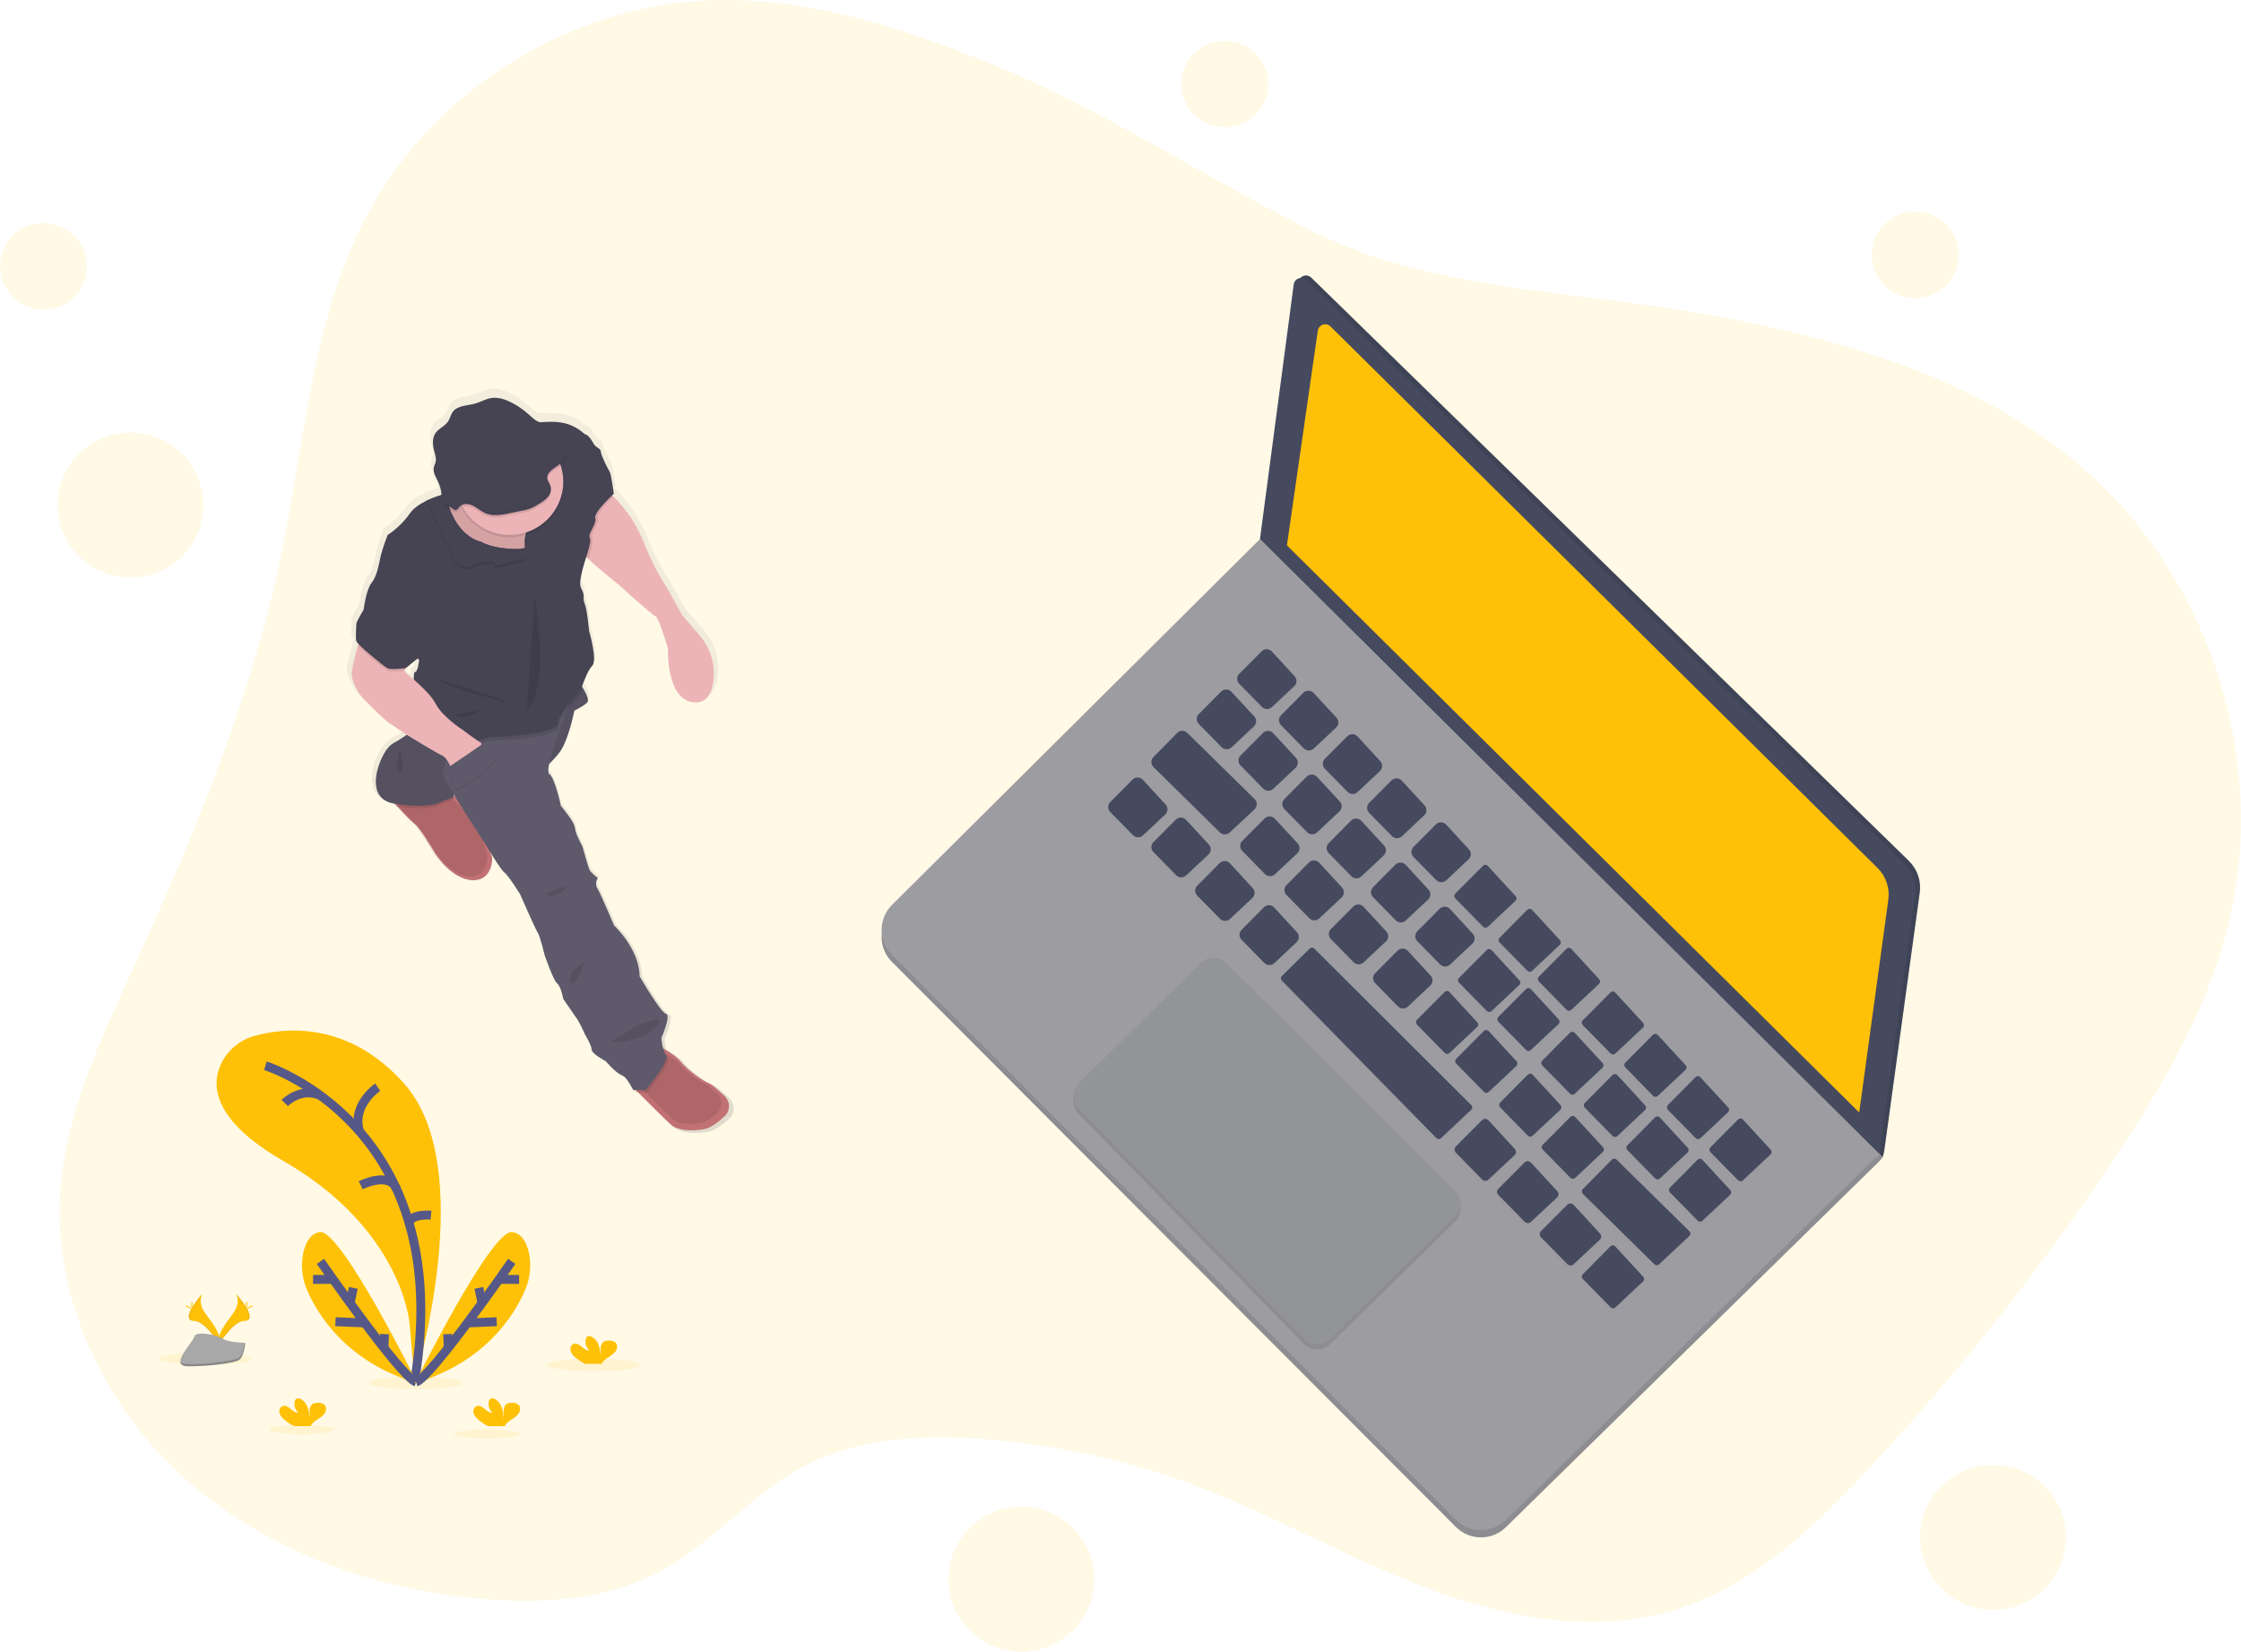 <svg width="251" height="185" viewBox="0 0 251 185" fill="none" xmlns="http://www.w3.org/2000/svg">
<g clip-path="url(#clip0_26_120)">
<path opacity="0.1" d="M110.627 6.984C100.693 2.969 90.198 -0.383 79.485 0.038C63.733 0.654 48.625 10.075 41.208 23.906C34.923 35.624 34.148 49.358 31.442 62.362C28.102 78.386 21.715 93.608 14.892 108.498C11.227 116.497 7.36 124.668 6.761 133.437C5.925 145.608 11.777 157.738 20.958 165.835C30.139 173.932 42.326 178.205 54.561 179.137C61.071 179.632 67.875 179.172 73.659 176.159C79.776 172.973 84.238 167.213 90.379 164.072C96.071 161.159 102.73 160.749 109.121 161.13C117.491 161.629 125.739 163.372 133.59 166.301C142.523 169.637 150.83 174.465 159.743 177.848C168.655 181.231 178.614 183.116 187.725 180.295C196.275 177.644 203.049 171.208 209.134 164.688C219.146 153.984 228.277 142.498 236.44 130.341C241.941 122.15 247.061 113.506 249.495 103.957C254.144 85.701 247.744 65.104 233.549 52.649C221.794 42.314 206.01 37.833 190.56 35.104C176.471 32.624 160.18 32.469 147.211 26.003C134.843 19.837 123.589 12.226 110.627 6.984Z" fill="#FFC107"/>
<path d="M210.488 129.259L210.864 129.635L211.033 128.988L210.853 128.349H210.389L210.488 129.259Z" fill="#464A5F"/>
<path opacity="0.1" d="M210.488 129.259L210.864 129.635L211.033 128.988L210.853 128.349H210.389L210.488 129.259Z" fill="black"/>
<path d="M210.488 129.259L210.853 129.646L210.488 130.072L210.096 129.926L209.999 129.738L210.488 129.259Z" fill="#9C9CA1"/>
<path opacity="0.1" d="M210.488 129.259L210.853 129.646L210.488 130.072L210.096 129.926L209.999 129.738L210.488 129.259Z" fill="black"/>
<path d="M141.119 61.197L99.906 102.171C99.166 102.908 98.749 103.906 98.746 104.948C98.744 105.99 99.157 106.99 99.895 107.73L163.067 171.035C163.805 171.775 164.809 172.193 165.857 172.199C166.906 172.204 167.914 171.796 168.66 171.064L210.488 130.074L141.119 61.197Z" fill="#9C9CA1"/>
<path opacity="0.1" d="M141.119 61.197L99.906 102.171C99.166 102.908 98.749 103.906 98.746 104.948C98.744 105.99 99.157 106.99 99.895 107.73L163.067 171.035C163.805 171.775 164.809 172.193 165.857 172.199C166.906 172.204 167.914 171.796 168.66 171.064L210.488 130.074L141.119 61.197Z" fill="black"/>
<path d="M141.119 60.384L99.906 101.358C99.166 102.094 98.749 103.093 98.746 104.135C98.744 105.177 99.157 106.177 99.895 106.916L163.067 170.219C163.805 170.959 164.808 171.378 165.857 171.384C166.905 171.39 167.913 170.982 168.66 170.251L210.488 129.25L141.119 60.384Z" fill="#9C9CA1"/>
<path d="M145.446 31.582L141.665 60.112L211.033 128.988L215.018 99.987C215.108 99.338 215.044 98.677 214.831 98.057C214.618 97.438 214.262 96.876 213.792 96.418L146.861 31.094C146.75 30.986 146.611 30.911 146.459 30.878C146.307 30.844 146.149 30.853 146.002 30.904C145.856 30.955 145.726 31.045 145.628 31.165C145.529 31.284 145.467 31.429 145.446 31.582Z" fill="#464A5F"/>
<path opacity="0.1" d="M145.446 31.582L141.665 60.112L211.033 128.988L215.018 99.987C215.108 99.338 215.044 98.677 214.831 98.057C214.618 97.438 214.262 96.876 213.792 96.418L146.861 31.094C146.75 30.986 146.611 30.911 146.459 30.878C146.307 30.844 146.149 30.853 146.002 30.904C145.856 30.955 145.726 31.045 145.628 31.165C145.529 31.284 145.467 31.429 145.446 31.582Z" fill="black"/>
<path d="M144.901 31.853L141.119 60.384L210.488 129.259L214.472 100.258C214.562 99.609 214.499 98.948 214.286 98.329C214.073 97.709 213.717 97.147 213.246 96.689L146.316 31.365C146.205 31.257 146.065 31.182 145.914 31.149C145.762 31.115 145.604 31.125 145.457 31.175C145.31 31.226 145.18 31.316 145.082 31.436C144.984 31.555 144.921 31.7 144.901 31.853Z" fill="#464A5F"/>
<g opacity="0.1">
<path opacity="0.1" d="M141.304 73.495L138.796 76.011C138.722 76.085 138.663 76.172 138.623 76.268C138.583 76.364 138.562 76.467 138.562 76.571C138.562 76.675 138.583 76.778 138.623 76.874C138.663 76.971 138.722 77.058 138.796 77.131L141.338 79.724C141.484 79.875 141.685 79.962 141.897 79.966C142.108 79.971 142.312 79.891 142.465 79.746L144.962 77.402C145.113 77.26 145.203 77.064 145.21 76.856C145.218 76.649 145.143 76.447 145.002 76.293L142.46 73.529C142.388 73.448 142.3 73.383 142.202 73.338C142.104 73.292 141.998 73.267 141.889 73.264C141.781 73.261 141.673 73.28 141.573 73.32C141.472 73.359 141.381 73.419 141.304 73.495Z" fill="black"/>
<path opacity="0.1" d="M145.978 78.144L143.479 80.658C143.332 80.806 143.25 81.005 143.25 81.212C143.25 81.42 143.332 81.619 143.479 81.767L146.021 84.359C146.093 84.434 146.18 84.495 146.276 84.536C146.372 84.578 146.475 84.601 146.579 84.603C146.684 84.605 146.788 84.587 146.886 84.549C146.983 84.51 147.072 84.454 147.148 84.382L149.644 82.04C149.799 81.897 149.889 81.698 149.897 81.488C149.905 81.278 149.828 81.074 149.685 80.92L147.134 78.162C147.061 78.083 146.972 78.019 146.874 77.975C146.775 77.931 146.668 77.907 146.56 77.905C146.452 77.904 146.344 77.924 146.244 77.965C146.144 78.006 146.054 78.067 145.978 78.144Z" fill="black"/>
<path opacity="0.1" d="M150.886 83.022L148.387 85.538C148.241 85.686 148.16 85.885 148.16 86.092C148.16 86.299 148.241 86.498 148.387 86.647L150.931 89.239C151.078 89.39 151.279 89.478 151.49 89.482C151.701 89.486 151.905 89.407 152.058 89.261L154.555 86.918C154.707 86.775 154.796 86.579 154.804 86.371C154.811 86.164 154.736 85.962 154.595 85.809L152.053 83.044C151.981 82.963 151.891 82.897 151.792 82.851C151.692 82.806 151.584 82.781 151.475 82.779C151.365 82.777 151.256 82.797 151.155 82.839C151.054 82.881 150.962 82.943 150.886 83.022Z" fill="black"/>
<path opacity="0.1" d="M155.849 87.957L153.352 90.485C153.206 90.633 153.124 90.832 153.124 91.039C153.124 91.246 153.206 91.445 153.352 91.594L155.896 94.186C156.042 94.337 156.243 94.424 156.455 94.429C156.666 94.433 156.87 94.354 157.023 94.208L159.517 91.865C159.67 91.723 159.76 91.527 159.768 91.319C159.776 91.111 159.701 90.909 159.56 90.756L157.005 87.98C156.932 87.9 156.843 87.837 156.745 87.792C156.646 87.748 156.54 87.724 156.431 87.722C156.323 87.72 156.216 87.74 156.116 87.78C156.015 87.821 155.925 87.881 155.849 87.957Z" fill="black"/>
<path opacity="0.1" d="M160.813 92.893L158.316 95.414C158.167 95.562 158.083 95.764 158.083 95.974C158.083 96.184 158.167 96.385 158.316 96.534L160.86 99.126C161.007 99.278 161.208 99.365 161.419 99.369C161.63 99.373 161.835 99.294 161.987 99.149L164.482 96.805C164.635 96.663 164.725 96.467 164.733 96.259C164.741 96.052 164.666 95.849 164.525 95.696L161.983 92.931C161.911 92.849 161.822 92.782 161.723 92.735C161.624 92.688 161.516 92.662 161.406 92.658C161.296 92.655 161.187 92.674 161.085 92.714C160.983 92.755 160.89 92.816 160.813 92.893Z" fill="black"/>
<path opacity="0.1" d="M166.091 97.513L162.988 100.639C162.919 100.708 162.881 100.801 162.881 100.898C162.881 100.996 162.919 101.089 162.988 101.158L166.113 104.342C166.183 104.41 166.277 104.448 166.375 104.448C166.472 104.448 166.566 104.41 166.636 104.342L169.739 101.429C169.811 101.363 169.852 101.271 169.856 101.173C169.859 101.076 169.824 100.981 169.757 100.91L166.634 97.513C166.599 97.476 166.557 97.447 166.51 97.427C166.463 97.407 166.413 97.397 166.362 97.397C166.312 97.397 166.261 97.407 166.215 97.427C166.168 97.447 166.126 97.476 166.091 97.513Z" fill="black"/>
<path opacity="0.1" d="M171.055 102.449L167.952 105.586C167.884 105.655 167.846 105.748 167.846 105.844C167.846 105.941 167.884 106.034 167.952 106.103L171.078 109.289C171.148 109.357 171.242 109.395 171.339 109.395C171.437 109.395 171.531 109.357 171.601 109.289L174.704 106.376C174.775 106.31 174.817 106.218 174.82 106.12C174.824 106.023 174.788 105.928 174.722 105.857L171.599 102.46C171.564 102.423 171.523 102.393 171.477 102.372C171.43 102.351 171.38 102.339 171.329 102.338C171.279 102.337 171.228 102.346 171.181 102.365C171.134 102.385 171.091 102.413 171.055 102.449Z" fill="black"/>
<path opacity="0.1" d="M175.45 106.818L172.347 109.955C172.279 110.024 172.24 110.117 172.24 110.213C172.24 110.31 172.279 110.403 172.347 110.472L175.472 113.658C175.542 113.726 175.636 113.764 175.734 113.764C175.831 113.764 175.925 113.726 175.995 113.658L179.098 110.745C179.17 110.679 179.211 110.587 179.215 110.489C179.218 110.392 179.183 110.297 179.116 110.226L175.991 106.84C175.957 106.802 175.917 106.772 175.871 106.75C175.825 106.728 175.776 106.716 175.725 106.714C175.675 106.712 175.624 106.72 175.577 106.738C175.529 106.756 175.486 106.783 175.45 106.818Z" fill="black"/>
<path opacity="0.1" d="M180.371 111.711L177.268 114.834C177.2 114.904 177.161 114.997 177.161 115.094C177.161 115.192 177.2 115.285 177.268 115.354L180.394 118.538C180.464 118.606 180.558 118.645 180.655 118.645C180.753 118.645 180.847 118.606 180.917 118.538L184.02 115.625C184.091 115.558 184.132 115.466 184.136 115.369C184.139 115.272 184.104 115.177 184.038 115.105L180.915 111.709C180.879 111.672 180.837 111.643 180.79 111.623C180.744 111.604 180.693 111.594 180.643 111.594C180.592 111.594 180.541 111.605 180.495 111.625C180.448 111.645 180.406 111.674 180.371 111.711Z" fill="black"/>
<path opacity="0.1" d="M185.138 116.45L182.035 119.573C181.966 119.642 181.927 119.736 181.927 119.833C181.927 119.93 181.966 120.024 182.035 120.093L185.16 123.279C185.23 123.347 185.324 123.385 185.422 123.385C185.519 123.385 185.613 123.347 185.683 123.279L188.786 120.366C188.857 120.299 188.899 120.207 188.902 120.11C188.905 120.013 188.87 119.918 188.804 119.846L185.67 116.461C185.636 116.425 185.595 116.397 185.55 116.377C185.504 116.357 185.456 116.346 185.406 116.345C185.357 116.344 185.307 116.353 185.261 116.371C185.215 116.389 185.173 116.415 185.138 116.45Z" fill="black"/>
<path opacity="0.1" d="M189.904 121.179L186.796 124.316C186.728 124.385 186.69 124.478 186.69 124.575C186.69 124.672 186.728 124.765 186.796 124.834L189.922 128.02C189.992 128.087 190.086 128.125 190.183 128.125C190.281 128.125 190.375 128.087 190.445 128.02L193.548 125.107C193.619 125.04 193.661 124.948 193.664 124.851C193.668 124.753 193.632 124.659 193.566 124.587L190.443 121.191C190.408 121.154 190.367 121.124 190.321 121.104C190.276 121.083 190.226 121.072 190.176 121.071C190.125 121.07 190.075 121.079 190.029 121.098C189.982 121.116 189.94 121.144 189.904 121.179Z" fill="black"/>
<path opacity="0.1" d="M194.67 125.927L191.567 129.053C191.499 129.122 191.461 129.215 191.461 129.312C191.461 129.41 191.499 129.503 191.567 129.572L194.684 132.756C194.752 132.825 194.845 132.866 194.943 132.868C195.041 132.87 195.135 132.834 195.207 132.767L198.31 129.855C198.381 129.788 198.423 129.696 198.426 129.598C198.43 129.501 198.394 129.406 198.328 129.335L195.204 125.938C195.17 125.902 195.129 125.873 195.084 125.853C195.038 125.833 194.989 125.822 194.94 125.821C194.89 125.82 194.84 125.829 194.794 125.847C194.748 125.865 194.706 125.892 194.67 125.927Z" fill="black"/>
<path opacity="0.1" d="M136.768 78.007L134.271 80.521C134.197 80.595 134.138 80.682 134.098 80.778C134.058 80.874 134.037 80.977 134.037 81.081C134.037 81.185 134.058 81.288 134.098 81.385C134.138 81.481 134.197 81.568 134.271 81.641L136.815 84.234C136.887 84.309 136.974 84.369 137.07 84.411C137.166 84.453 137.269 84.475 137.374 84.478C137.478 84.48 137.582 84.461 137.68 84.423C137.777 84.385 137.866 84.328 137.942 84.256L140.436 81.915C140.591 81.772 140.683 81.574 140.691 81.364C140.699 81.153 140.623 80.949 140.479 80.795L137.921 78.028C137.848 77.949 137.76 77.885 137.662 77.841C137.563 77.798 137.457 77.774 137.349 77.772C137.241 77.77 137.134 77.79 137.034 77.831C136.934 77.871 136.844 77.931 136.768 78.007Z" fill="black"/>
<path opacity="0.1" d="M126.852 87.863L124.353 90.377C124.204 90.526 124.12 90.727 124.12 90.937C124.12 91.147 124.204 91.349 124.353 91.497L126.895 94.069C127.04 94.218 127.239 94.304 127.448 94.309C127.656 94.313 127.858 94.236 128.01 94.094L130.507 91.751C130.66 91.608 130.749 91.412 130.757 91.204C130.765 90.997 130.689 90.794 130.548 90.641L128.006 87.886C127.933 87.806 127.845 87.743 127.746 87.698C127.648 87.654 127.542 87.63 127.434 87.628C127.326 87.626 127.219 87.646 127.119 87.686C127.019 87.727 126.928 87.787 126.852 87.863Z" fill="black"/>
<path opacity="0.1" d="M141.442 82.654L138.942 85.168C138.868 85.241 138.809 85.329 138.769 85.425C138.729 85.521 138.709 85.624 138.709 85.728C138.709 85.832 138.729 85.935 138.769 86.031C138.809 86.127 138.868 86.215 138.942 86.288L141.484 88.88C141.631 89.032 141.831 89.12 142.043 89.124C142.254 89.129 142.458 89.05 142.611 88.905L145.106 86.55C145.26 86.407 145.351 86.208 145.358 85.999C145.366 85.789 145.29 85.584 145.146 85.43L142.604 82.668C142.531 82.587 142.442 82.523 142.342 82.478C142.243 82.433 142.135 82.41 142.026 82.409C141.917 82.407 141.809 82.428 141.708 82.471C141.607 82.513 141.517 82.575 141.442 82.654Z" fill="black"/>
<path opacity="0.1" d="M146.347 87.534L143.851 90.048C143.704 90.196 143.622 90.395 143.622 90.602C143.622 90.81 143.704 91.009 143.851 91.157L146.395 93.749C146.467 93.824 146.554 93.885 146.65 93.926C146.746 93.968 146.849 93.991 146.954 93.993C147.058 93.995 147.162 93.976 147.26 93.938C147.357 93.9 147.446 93.844 147.522 93.771L150.016 91.43C150.171 91.287 150.263 91.089 150.271 90.879C150.279 90.669 150.203 90.464 150.059 90.31L147.517 87.545C147.443 87.464 147.353 87.4 147.253 87.355C147.153 87.31 147.045 87.287 146.935 87.286C146.825 87.285 146.716 87.306 146.615 87.349C146.514 87.392 146.423 87.455 146.347 87.534Z" fill="black"/>
<path opacity="0.1" d="M151.312 92.468L148.815 94.984C148.669 95.132 148.587 95.331 148.587 95.538C148.587 95.746 148.669 95.945 148.815 96.093L151.359 98.685C151.505 98.834 151.704 98.92 151.912 98.924C152.121 98.928 152.323 98.85 152.475 98.707L154.972 96.366C155.127 96.223 155.218 96.025 155.226 95.815C155.234 95.605 155.158 95.4 155.015 95.246L152.468 92.501C152.396 92.421 152.308 92.357 152.21 92.312C152.112 92.267 152.005 92.242 151.897 92.239C151.789 92.236 151.682 92.254 151.581 92.293C151.48 92.333 151.389 92.392 151.312 92.468Z" fill="black"/>
<path opacity="0.1" d="M131.686 92.353L129.187 94.867C129.04 95.015 128.958 95.214 128.958 95.422C128.958 95.629 129.04 95.828 129.187 95.976L131.729 98.568C131.801 98.644 131.888 98.704 131.984 98.746C132.079 98.787 132.183 98.81 132.287 98.812C132.392 98.814 132.496 98.796 132.594 98.758C132.691 98.72 132.78 98.663 132.855 98.591L135.352 96.249C135.507 96.106 135.597 95.907 135.605 95.698C135.613 95.488 135.536 95.283 135.393 95.129L132.851 92.367C132.778 92.286 132.688 92.221 132.589 92.176C132.489 92.132 132.381 92.108 132.271 92.107C132.162 92.105 132.053 92.127 131.953 92.169C131.852 92.212 131.761 92.274 131.686 92.353Z" fill="black"/>
<path opacity="0.1" d="M136.592 97.231L134.095 99.747C134.021 99.82 133.962 99.908 133.922 100.004C133.882 100.1 133.861 100.203 133.861 100.307C133.861 100.411 133.882 100.514 133.922 100.61C133.962 100.706 134.021 100.794 134.095 100.867L136.639 103.459C136.712 103.535 136.798 103.595 136.894 103.637C136.99 103.678 137.093 103.701 137.198 103.703C137.303 103.705 137.407 103.687 137.504 103.649C137.602 103.611 137.691 103.554 137.766 103.482L140.261 101.14C140.416 100.998 140.507 100.799 140.515 100.589C140.523 100.379 140.447 100.174 140.304 100.02L137.762 97.255C137.689 97.174 137.599 97.108 137.5 97.062C137.4 97.016 137.292 96.992 137.182 96.989C137.072 96.987 136.963 97.007 136.862 97.049C136.76 97.09 136.668 97.152 136.592 97.231Z" fill="black"/>
<path opacity="0.1" d="M141.556 102.167L139.059 104.683C138.913 104.831 138.831 105.03 138.831 105.237C138.831 105.445 138.913 105.644 139.059 105.792L141.604 108.384C141.75 108.535 141.951 108.623 142.162 108.627C142.374 108.631 142.578 108.552 142.73 108.406L145.225 106.063C145.378 105.921 145.468 105.725 145.476 105.517C145.484 105.309 145.409 105.107 145.268 104.954L142.726 102.189C142.653 102.107 142.564 102.042 142.464 101.996C142.364 101.951 142.256 101.926 142.146 101.924C142.036 101.922 141.927 101.942 141.826 101.984C141.724 102.026 141.633 102.088 141.556 102.167Z" fill="black"/>
<path opacity="0.1" d="M156.277 97.403L153.78 99.919C153.633 100.067 153.552 100.266 153.552 100.474C153.552 100.681 153.633 100.88 153.78 101.028L156.324 103.621C156.396 103.696 156.483 103.756 156.579 103.798C156.675 103.84 156.778 103.862 156.883 103.864C156.987 103.867 157.091 103.848 157.189 103.81C157.286 103.772 157.375 103.715 157.451 103.643L159.948 101.302C160.025 101.231 160.087 101.146 160.13 101.051C160.174 100.956 160.198 100.854 160.202 100.75C160.206 100.646 160.189 100.542 160.152 100.445C160.116 100.347 160.06 100.258 159.988 100.181L157.431 97.43C157.358 97.351 157.27 97.287 157.172 97.242C157.074 97.197 156.967 97.173 156.859 97.17C156.751 97.168 156.644 97.187 156.544 97.227C156.444 97.267 156.353 97.327 156.277 97.403Z" fill="black"/>
<path opacity="0.1" d="M161.241 102.339L158.742 104.855C158.596 105.003 158.514 105.202 158.514 105.41C158.514 105.617 158.596 105.816 158.742 105.964L161.286 108.556C161.359 108.632 161.445 108.692 161.541 108.734C161.637 108.776 161.74 108.798 161.845 108.8C161.95 108.802 162.054 108.784 162.151 108.746C162.249 108.708 162.338 108.651 162.413 108.579L164.91 106.235C165.062 106.093 165.152 105.897 165.16 105.689C165.167 105.481 165.092 105.279 164.951 105.126L162.395 102.359C162.322 102.28 162.234 102.217 162.135 102.172C162.037 102.128 161.931 102.105 161.823 102.103C161.715 102.101 161.607 102.121 161.507 102.162C161.408 102.202 161.317 102.263 161.241 102.339Z" fill="black"/>
<path opacity="0.1" d="M166.514 106.959L163.411 110.096C163.343 110.165 163.304 110.258 163.304 110.356C163.304 110.453 163.343 110.546 163.411 110.615L166.539 113.786C166.609 113.854 166.703 113.893 166.801 113.893C166.899 113.893 166.992 113.854 167.062 113.786L170.165 110.873C170.236 110.806 170.277 110.714 170.281 110.617C170.284 110.52 170.249 110.425 170.183 110.353L167.06 106.957C167.025 106.92 166.982 106.891 166.935 106.871C166.888 106.851 166.838 106.84 166.787 106.841C166.736 106.841 166.685 106.851 166.638 106.872C166.591 106.892 166.549 106.922 166.514 106.959Z" fill="black"/>
<path opacity="0.1" d="M170.913 111.321L167.81 114.458C167.741 114.527 167.703 114.621 167.703 114.718C167.703 114.815 167.741 114.909 167.81 114.978L170.936 118.161C171.005 118.23 171.099 118.268 171.197 118.268C171.295 118.268 171.389 118.23 171.459 118.161L174.562 115.249C174.633 115.182 174.674 115.09 174.677 114.993C174.681 114.895 174.646 114.801 174.58 114.729L171.456 111.332C171.422 111.295 171.381 111.265 171.335 111.244C171.288 111.223 171.238 111.212 171.187 111.211C171.137 111.21 171.086 111.219 171.039 111.238C170.992 111.257 170.949 111.285 170.913 111.321Z" fill="black"/>
<path opacity="0.1" d="M175.835 116.221L172.73 119.358C172.662 119.427 172.624 119.52 172.624 119.617C172.624 119.713 172.662 119.806 172.73 119.875L175.853 123.061C175.923 123.129 176.017 123.167 176.115 123.167C176.212 123.167 176.306 123.129 176.376 123.061L179.479 120.149C179.551 120.082 179.593 119.99 179.597 119.893C179.601 119.796 179.566 119.701 179.5 119.629L176.376 116.232C176.342 116.195 176.301 116.166 176.254 116.145C176.208 116.124 176.159 116.113 176.108 116.112C176.058 116.111 176.007 116.12 175.96 116.139C175.913 116.158 175.871 116.186 175.835 116.221Z" fill="black"/>
<path opacity="0.1" d="M180.601 120.955L177.498 124.092C177.429 124.161 177.391 124.255 177.391 124.352C177.391 124.449 177.429 124.543 177.498 124.612L180.622 127.796C180.692 127.864 180.786 127.902 180.884 127.902C180.982 127.902 181.076 127.864 181.147 127.796L184.248 124.883C184.319 124.816 184.361 124.725 184.365 124.627C184.369 124.53 184.334 124.435 184.268 124.363L181.144 120.967C181.11 120.929 181.069 120.899 181.023 120.878C180.976 120.857 180.926 120.846 180.875 120.845C180.825 120.844 180.774 120.853 180.727 120.872C180.68 120.891 180.637 120.919 180.601 120.955Z" fill="black"/>
<path opacity="0.1" d="M141.631 92.223L139.132 94.742C138.985 94.889 138.903 95.089 138.903 95.296C138.903 95.504 138.985 95.703 139.132 95.851L141.676 98.443C141.748 98.518 141.835 98.579 141.931 98.621C142.027 98.663 142.13 98.686 142.235 98.688C142.339 98.69 142.444 98.671 142.541 98.633C142.639 98.595 142.728 98.538 142.803 98.465L145.3 96.124C145.454 95.981 145.545 95.782 145.553 95.572C145.561 95.362 145.484 95.158 145.34 95.004L142.785 92.246C142.712 92.166 142.624 92.102 142.526 92.058C142.427 92.013 142.321 91.989 142.213 91.987C142.105 91.985 141.997 92.005 141.897 92.045C141.797 92.086 141.707 92.147 141.631 92.223Z" fill="black"/>
<path opacity="0.1" d="M146.595 97.159L144.096 99.671C143.95 99.819 143.868 100.018 143.868 100.225C143.868 100.433 143.95 100.632 144.096 100.78L146.64 103.372C146.713 103.447 146.799 103.508 146.895 103.55C146.991 103.592 147.094 103.615 147.199 103.617C147.304 103.619 147.408 103.6 147.505 103.562C147.603 103.524 147.692 103.467 147.767 103.394L150.264 101.053C150.418 100.909 150.509 100.711 150.517 100.501C150.524 100.291 150.448 100.087 150.305 99.933L147.763 97.17C147.689 97.089 147.599 97.024 147.499 96.98C147.399 96.935 147.291 96.911 147.181 96.91C147.072 96.909 146.963 96.931 146.862 96.974C146.761 97.016 146.67 97.079 146.595 97.159Z" fill="black"/>
<path opacity="0.1" d="M151.56 102.095L149.061 104.6C148.915 104.748 148.833 104.947 148.833 105.154C148.833 105.362 148.915 105.561 149.061 105.709L151.603 108.301C151.675 108.376 151.762 108.437 151.858 108.478C151.954 108.52 152.057 108.543 152.162 108.545C152.266 108.547 152.37 108.529 152.468 108.491C152.565 108.453 152.654 108.396 152.73 108.324L155.226 105.982C155.381 105.839 155.471 105.64 155.479 105.43C155.487 105.221 155.41 105.016 155.267 104.862L152.725 102.097C152.651 102.017 152.561 101.954 152.461 101.91C152.36 101.867 152.252 101.844 152.143 101.844C152.034 101.844 151.925 101.866 151.825 101.909C151.725 101.952 151.635 102.015 151.56 102.095Z" fill="black"/>
<path opacity="0.1" d="M156.525 107.031L154.025 109.545C153.879 109.693 153.797 109.892 153.797 110.099C153.797 110.307 153.879 110.506 154.025 110.654L156.567 113.246C156.64 113.321 156.726 113.381 156.822 113.423C156.918 113.465 157.021 113.488 157.126 113.49C157.231 113.492 157.335 113.473 157.432 113.435C157.53 113.397 157.619 113.341 157.694 113.268L160.191 110.927C160.345 110.783 160.436 110.585 160.444 110.375C160.451 110.165 160.375 109.961 160.232 109.807L157.69 107.042C157.616 106.962 157.526 106.897 157.427 106.853C157.327 106.809 157.219 106.785 157.11 106.784C157 106.783 156.892 106.804 156.791 106.847C156.691 106.889 156.6 106.952 156.525 107.031Z" fill="black"/>
<path opacity="0.1" d="M161.802 111.651L158.697 114.774C158.629 114.843 158.59 114.937 158.59 115.034C158.59 115.131 158.629 115.224 158.697 115.294L161.82 118.477C161.89 118.546 161.984 118.584 162.082 118.584C162.18 118.584 162.274 118.546 162.343 118.477L165.446 115.565C165.518 115.498 165.56 115.406 165.564 115.309C165.568 115.212 165.533 115.117 165.467 115.045L162.343 111.646C162.308 111.61 162.266 111.581 162.219 111.561C162.173 111.542 162.122 111.532 162.072 111.532C162.021 111.533 161.971 111.543 161.925 111.564C161.878 111.584 161.837 111.614 161.802 111.651Z" fill="black"/>
<path opacity="0.1" d="M166.197 116.026L163.091 119.15C163.023 119.219 162.985 119.312 162.985 119.409C162.985 119.507 163.023 119.6 163.091 119.669L166.215 122.853C166.284 122.921 166.378 122.96 166.476 122.96C166.574 122.96 166.668 122.921 166.738 122.853L169.841 119.94C169.912 119.874 169.955 119.782 169.958 119.685C169.962 119.587 169.927 119.492 169.861 119.421L166.74 116.026C166.705 115.989 166.663 115.96 166.616 115.94C166.57 115.92 166.519 115.909 166.468 115.909C166.417 115.909 166.367 115.92 166.32 115.94C166.274 115.96 166.232 115.989 166.197 116.026Z" fill="black"/>
<path opacity="0.1" d="M171.116 120.911L168.013 124.047C167.945 124.117 167.906 124.21 167.906 124.307C167.906 124.404 167.945 124.498 168.013 124.567L171.136 127.751C171.205 127.821 171.298 127.861 171.396 127.863C171.493 127.865 171.588 127.829 171.659 127.762L174.762 124.849C174.834 124.783 174.876 124.691 174.88 124.594C174.884 124.496 174.849 124.401 174.783 124.33L171.657 120.933C171.624 120.895 171.583 120.864 171.537 120.843C171.492 120.821 171.442 120.809 171.391 120.807C171.341 120.805 171.29 120.813 171.243 120.831C171.196 120.848 171.153 120.876 171.116 120.911Z" fill="black"/>
<path opacity="0.1" d="M175.885 125.66L172.779 128.775C172.711 128.844 172.673 128.937 172.673 129.035C172.673 129.132 172.711 129.225 172.779 129.294L175.903 132.478C175.971 132.548 176.064 132.589 176.162 132.591C176.26 132.593 176.355 132.556 176.426 132.489L179.529 129.577C179.6 129.51 179.643 129.418 179.646 129.321C179.65 129.224 179.615 129.129 179.549 129.057L176.43 125.66C176.395 125.623 176.353 125.593 176.306 125.572C176.259 125.552 176.209 125.541 176.157 125.541C176.106 125.541 176.055 125.552 176.008 125.572C175.961 125.593 175.919 125.623 175.885 125.66Z" fill="black"/>
<path opacity="0.1" d="M185.368 125.699L182.265 128.835C182.196 128.904 182.157 128.998 182.157 129.095C182.157 129.192 182.196 129.286 182.265 129.355L185.39 132.539C185.458 132.609 185.551 132.649 185.649 132.651C185.747 132.653 185.842 132.617 185.913 132.55L189.016 129.637C189.087 129.57 189.128 129.478 189.132 129.381C189.135 129.284 189.1 129.189 189.034 129.118L185.911 125.721C185.877 125.683 185.836 125.652 185.791 125.63C185.745 125.608 185.695 125.596 185.644 125.593C185.593 125.591 185.542 125.6 185.495 125.618C185.447 125.636 185.404 125.663 185.368 125.699Z" fill="black"/>
<path opacity="0.1" d="M190.134 130.439L187.022 133.563C186.953 133.632 186.914 133.725 186.914 133.823C186.914 133.92 186.953 134.013 187.022 134.082L190.154 137.266C190.222 137.336 190.315 137.377 190.413 137.379C190.511 137.381 190.606 137.344 190.677 137.277L193.78 134.365C193.851 134.298 193.892 134.206 193.896 134.109C193.899 134.011 193.864 133.917 193.798 133.845L190.675 130.448C190.641 130.411 190.599 130.381 190.553 130.361C190.507 130.34 190.457 130.329 190.406 130.328C190.356 130.327 190.305 130.337 190.259 130.356C190.212 130.375 190.169 130.403 190.134 130.439Z" fill="black"/>
<path opacity="0.1" d="M165.987 126.012L163.057 128.954C162.966 129.047 162.914 129.172 162.914 129.302C162.914 129.433 162.966 129.558 163.057 129.651L166.007 132.657C166.099 132.751 166.224 132.804 166.355 132.807C166.486 132.809 166.613 132.76 166.708 132.671L169.638 129.931C169.73 129.842 169.785 129.722 169.791 129.594C169.797 129.467 169.753 129.342 169.669 129.245L166.719 126.037C166.674 125.985 166.619 125.944 166.557 125.915C166.495 125.885 166.427 125.869 166.359 125.867C166.29 125.865 166.222 125.876 166.158 125.901C166.094 125.926 166.036 125.964 165.987 126.012Z" fill="black"/>
<path opacity="0.1" d="M170.753 130.751L167.824 133.693C167.732 133.786 167.681 133.911 167.681 134.041C167.681 134.171 167.732 134.296 167.824 134.389L170.774 137.396C170.865 137.489 170.99 137.543 171.121 137.545C171.252 137.548 171.379 137.499 171.475 137.41L174.404 134.669C174.5 134.58 174.556 134.457 174.561 134.327C174.566 134.196 174.52 134.069 174.431 133.973L171.472 130.764C171.426 130.716 171.371 130.677 171.31 130.65C171.249 130.623 171.183 130.608 171.116 130.607C171.049 130.606 170.982 130.618 170.92 130.643C170.858 130.667 170.801 130.704 170.753 130.751Z" fill="black"/>
<path opacity="0.1" d="M175.529 135.489L172.599 138.431C172.507 138.524 172.456 138.649 172.456 138.78C172.456 138.91 172.507 139.035 172.599 139.128L175.549 142.135C175.64 142.228 175.765 142.282 175.896 142.285C176.027 142.288 176.154 142.24 176.25 142.15L179.179 139.408C179.275 139.319 179.332 139.196 179.337 139.065C179.342 138.935 179.295 138.808 179.206 138.711L176.256 135.505C176.211 135.455 176.155 135.414 176.093 135.385C176.031 135.357 175.964 135.342 175.896 135.34C175.828 135.339 175.76 135.351 175.697 135.377C175.633 135.402 175.576 135.441 175.529 135.489Z" fill="black"/>
<path opacity="0.1" d="M180.381 140.134L177.277 143.259C177.209 143.329 177.171 143.422 177.171 143.519C177.171 143.617 177.209 143.71 177.277 143.779L180.403 146.963C180.473 147.031 180.567 147.07 180.665 147.07C180.762 147.07 180.856 147.031 180.926 146.963L184.029 144.05C184.1 143.984 184.142 143.892 184.146 143.794C184.149 143.697 184.114 143.602 184.047 143.531L180.924 140.134C180.889 140.097 180.847 140.068 180.8 140.048C180.753 140.028 180.703 140.018 180.652 140.018C180.601 140.018 180.551 140.028 180.504 140.048C180.458 140.068 180.416 140.097 180.381 140.134Z" fill="black"/>
<path opacity="0.1" d="M131.855 82.629L129.191 85.332C129.117 85.405 129.058 85.492 129.018 85.588C128.978 85.684 128.957 85.788 128.957 85.892C128.957 85.996 128.978 86.099 129.018 86.195C129.058 86.291 129.117 86.378 129.191 86.452L136.628 93.772C136.775 93.915 136.972 93.997 137.178 94C137.385 94.002 137.584 93.925 137.734 93.785L140.511 91.188C140.589 91.115 140.651 91.028 140.694 90.93C140.738 90.833 140.761 90.728 140.762 90.621C140.763 90.515 140.743 90.409 140.703 90.311C140.662 90.212 140.603 90.123 140.527 90.048L132.977 82.623C132.827 82.476 132.625 82.395 132.415 82.396C132.204 82.397 132.003 82.481 131.855 82.629Z" fill="black"/>
<path opacity="0.1" d="M180.534 130.428L177.278 133.726C177.209 133.796 177.171 133.89 177.171 133.988C177.171 134.086 177.209 134.18 177.278 134.25L185.302 142.148C185.372 142.215 185.465 142.253 185.562 142.253C185.658 142.253 185.751 142.215 185.821 142.148L189.215 138.973C189.251 138.939 189.279 138.898 189.299 138.852C189.319 138.806 189.329 138.757 189.329 138.707C189.329 138.657 189.319 138.608 189.299 138.562C189.279 138.516 189.251 138.475 189.215 138.44L181.05 130.41C180.978 130.347 180.884 130.313 180.788 130.317C180.692 130.32 180.601 130.36 180.534 130.428Z" fill="black"/>
<path opacity="0.1" d="M146.683 106.8L143.576 109.86C143.541 109.895 143.513 109.935 143.495 109.98C143.476 110.025 143.466 110.073 143.466 110.121C143.466 110.17 143.476 110.218 143.495 110.263C143.513 110.308 143.541 110.348 143.576 110.383L160.881 128.017C160.95 128.085 161.044 128.123 161.142 128.123C161.24 128.123 161.333 128.085 161.403 128.017L164.784 124.847C164.819 124.813 164.848 124.771 164.867 124.726C164.887 124.68 164.897 124.631 164.897 124.582C164.897 124.532 164.887 124.483 164.867 124.438C164.848 124.392 164.819 124.351 164.784 124.316L147.206 106.793C147.135 106.726 147.041 106.689 146.943 106.691C146.845 106.692 146.752 106.731 146.683 106.8Z" fill="black"/>
</g>
<path d="M141.304 72.953L138.796 75.473C138.65 75.621 138.568 75.82 138.568 76.028C138.568 76.235 138.65 76.434 138.796 76.582L141.338 79.175C141.485 79.326 141.685 79.413 141.897 79.418C142.108 79.422 142.312 79.342 142.465 79.197L144.962 76.853C145.114 76.711 145.203 76.515 145.21 76.307C145.218 76.1 145.143 75.898 145.002 75.744L142.46 72.98C142.388 72.9 142.3 72.835 142.201 72.79C142.103 72.746 141.996 72.721 141.888 72.719C141.78 72.716 141.672 72.736 141.572 72.776C141.471 72.816 141.38 72.876 141.304 72.953Z" fill="#464A5F"/>
<path d="M145.978 77.602L143.479 80.116C143.332 80.264 143.25 80.463 143.25 80.67C143.25 80.878 143.332 81.077 143.479 81.225L146.021 83.817C146.093 83.892 146.18 83.952 146.276 83.994C146.372 84.036 146.475 84.059 146.579 84.061C146.684 84.063 146.788 84.044 146.886 84.006C146.983 83.968 147.072 83.912 147.148 83.839L149.644 81.498C149.799 81.355 149.889 81.156 149.897 80.946C149.905 80.736 149.828 80.532 149.685 80.378L147.134 77.622C147.061 77.543 146.973 77.479 146.874 77.434C146.775 77.39 146.669 77.366 146.56 77.364C146.452 77.362 146.345 77.382 146.245 77.423C146.144 77.464 146.054 77.525 145.978 77.602Z" fill="#464A5F"/>
<path d="M150.886 82.479L148.387 84.995C148.241 85.144 148.16 85.343 148.16 85.55C148.16 85.757 148.241 85.956 148.387 86.105L150.927 88.692C151.073 88.844 151.274 88.931 151.485 88.935C151.697 88.939 151.901 88.86 152.053 88.715L154.55 86.371C154.627 86.3 154.689 86.215 154.733 86.12C154.777 86.026 154.801 85.923 154.805 85.819C154.809 85.715 154.792 85.611 154.755 85.514C154.718 85.416 154.662 85.327 154.591 85.251L152.049 82.486C151.975 82.406 151.885 82.343 151.786 82.299C151.686 82.255 151.578 82.232 151.469 82.232C151.36 82.231 151.252 82.253 151.152 82.295C151.051 82.338 150.961 82.4 150.886 82.479Z" fill="#464A5F"/>
<path d="M155.848 87.415L153.352 89.929C153.203 90.078 153.12 90.279 153.12 90.489C153.12 90.699 153.203 90.9 153.352 91.049L155.896 93.641C156.042 93.793 156.243 93.88 156.455 93.884C156.666 93.889 156.87 93.809 157.023 93.664L159.517 91.32C159.67 91.178 159.76 90.982 159.768 90.775C159.776 90.567 159.701 90.365 159.56 90.211L157.005 87.438C156.932 87.358 156.843 87.294 156.745 87.25C156.646 87.206 156.539 87.182 156.431 87.18C156.323 87.178 156.216 87.198 156.116 87.238C156.015 87.278 155.925 87.339 155.848 87.415Z" fill="#464A5F"/>
<path d="M160.813 92.351L158.316 94.865C158.167 95.013 158.083 95.215 158.083 95.425C158.083 95.635 158.167 95.836 158.316 95.985L160.86 98.575C161.007 98.727 161.207 98.814 161.419 98.819C161.63 98.824 161.834 98.745 161.987 98.6L164.482 96.256C164.559 96.186 164.622 96.101 164.666 96.006C164.71 95.912 164.734 95.809 164.738 95.705C164.742 95.601 164.725 95.497 164.689 95.399C164.652 95.302 164.596 95.212 164.525 95.136L161.983 92.371C161.909 92.29 161.82 92.224 161.72 92.179C161.62 92.134 161.512 92.109 161.402 92.107C161.293 92.106 161.184 92.126 161.082 92.168C160.981 92.21 160.889 92.272 160.813 92.351Z" fill="#464A5F"/>
<path d="M166.091 96.982L162.988 100.096C162.92 100.166 162.881 100.258 162.881 100.355C162.881 100.452 162.92 100.545 162.988 100.614L166.113 103.8C166.182 103.869 166.275 103.909 166.373 103.912C166.47 103.914 166.565 103.878 166.636 103.811L169.739 100.899C169.811 100.832 169.852 100.74 169.856 100.642C169.859 100.545 169.824 100.45 169.757 100.379L166.632 96.982C166.597 96.946 166.555 96.917 166.508 96.897C166.462 96.877 166.412 96.867 166.361 96.867C166.311 96.867 166.261 96.877 166.214 96.897C166.168 96.917 166.126 96.946 166.091 96.982Z" fill="#464A5F"/>
<path d="M171.055 101.911L167.952 105.037C167.884 105.106 167.846 105.199 167.846 105.296C167.846 105.392 167.884 105.485 167.952 105.554L171.078 108.74C171.148 108.808 171.242 108.846 171.339 108.846C171.437 108.846 171.531 108.808 171.601 108.74L174.704 105.828C174.775 105.761 174.817 105.669 174.82 105.571C174.824 105.474 174.788 105.379 174.722 105.308L171.596 101.911C171.561 101.875 171.519 101.846 171.473 101.826C171.426 101.807 171.376 101.796 171.326 101.796C171.275 101.796 171.225 101.807 171.179 101.826C171.132 101.846 171.09 101.875 171.055 101.911Z" fill="#464A5F"/>
<path d="M175.45 106.276L172.347 109.401C172.279 109.47 172.24 109.563 172.24 109.66C172.24 109.757 172.279 109.85 172.347 109.919L175.47 113.114C175.54 113.182 175.634 113.22 175.732 113.22C175.829 113.22 175.923 113.182 175.993 113.114L179.096 110.201C179.167 110.134 179.209 110.042 179.213 109.945C179.216 109.847 179.181 109.753 179.114 109.681L175.991 106.285C175.956 106.248 175.915 106.218 175.869 106.198C175.823 106.177 175.773 106.166 175.722 106.165C175.672 106.164 175.621 106.174 175.575 106.193C175.528 106.212 175.485 106.24 175.45 106.276Z" fill="#464A5F"/>
<path d="M180.372 111.169L177.268 114.292C177.2 114.361 177.161 114.455 177.161 114.552C177.161 114.649 177.2 114.743 177.268 114.812L180.394 117.996C180.462 118.066 180.555 118.106 180.653 118.108C180.751 118.11 180.846 118.074 180.917 118.007L184.02 115.094C184.091 115.027 184.132 114.935 184.136 114.838C184.139 114.741 184.104 114.646 184.038 114.574L180.915 111.176C180.88 111.139 180.838 111.109 180.792 111.088C180.746 111.068 180.695 111.057 180.645 111.056C180.594 111.056 180.543 111.065 180.496 111.085C180.449 111.104 180.407 111.133 180.372 111.169Z" fill="#464A5F"/>
<path d="M185.138 115.908L182.035 119.031C181.966 119.1 181.927 119.193 181.927 119.291C181.927 119.388 181.966 119.481 182.035 119.551L185.158 122.748C185.228 122.816 185.322 122.854 185.42 122.854C185.517 122.854 185.611 122.816 185.681 122.748L188.784 119.835C188.855 119.768 188.896 119.676 188.9 119.579C188.903 119.482 188.868 119.387 188.802 119.315L185.67 115.919C185.636 115.883 185.595 115.854 185.55 115.834C185.504 115.815 185.456 115.804 185.406 115.803C185.357 115.802 185.308 115.81 185.261 115.828C185.215 115.846 185.173 115.873 185.138 115.908Z" fill="#464A5F"/>
<path d="M189.904 120.646L186.801 123.783C186.733 123.852 186.695 123.945 186.695 124.042C186.695 124.138 186.733 124.231 186.801 124.3L189.927 127.486C189.997 127.554 190.09 127.592 190.188 127.592C190.286 127.592 190.38 127.554 190.45 127.486L193.553 124.574C193.624 124.507 193.666 124.415 193.669 124.318C193.673 124.22 193.637 124.126 193.571 124.054L190.447 120.657C190.413 120.62 190.372 120.59 190.325 120.569C190.279 120.548 190.229 120.537 190.178 120.536C190.127 120.535 190.077 120.544 190.03 120.563C189.983 120.582 189.94 120.61 189.904 120.646Z" fill="#464A5F"/>
<path d="M194.67 125.385L191.567 128.522C191.499 128.591 191.461 128.684 191.461 128.782C191.461 128.879 191.499 128.972 191.567 129.041L194.684 132.214C194.754 132.282 194.848 132.32 194.945 132.32C195.043 132.32 195.137 132.282 195.207 132.214L198.31 129.301C198.381 129.234 198.423 129.142 198.426 129.045C198.43 128.948 198.394 128.853 198.328 128.782L195.204 125.385C195.17 125.35 195.128 125.322 195.082 125.302C195.036 125.283 194.987 125.273 194.937 125.273C194.888 125.273 194.838 125.283 194.793 125.302C194.747 125.322 194.705 125.35 194.67 125.385Z" fill="#464A5F"/>
<path d="M136.768 77.465L134.271 79.979C134.124 80.127 134.042 80.326 134.042 80.534C134.042 80.741 134.124 80.94 134.271 81.088L136.815 83.68C136.887 83.755 136.974 83.816 137.07 83.858C137.166 83.899 137.269 83.922 137.374 83.924C137.478 83.926 137.582 83.908 137.68 83.87C137.777 83.832 137.866 83.775 137.942 83.703L140.436 81.361C140.591 81.219 140.683 81.02 140.691 80.81C140.699 80.6 140.623 80.395 140.479 80.241L137.921 77.49C137.849 77.411 137.76 77.347 137.662 77.303C137.564 77.258 137.458 77.234 137.35 77.232C137.242 77.23 137.135 77.249 137.035 77.289C136.935 77.329 136.844 77.389 136.768 77.465Z" fill="#464A5F"/>
<path d="M126.852 87.321L124.353 89.835C124.204 89.984 124.12 90.185 124.12 90.395C124.12 90.605 124.204 90.806 124.353 90.955L126.897 93.545C127.043 93.694 127.241 93.78 127.45 93.784C127.658 93.789 127.861 93.712 128.013 93.57L130.51 91.226C130.664 91.083 130.755 90.885 130.763 90.674C130.771 90.464 130.694 90.26 130.55 90.106L128.006 87.348C127.934 87.268 127.846 87.204 127.747 87.159C127.649 87.114 127.543 87.09 127.435 87.087C127.327 87.085 127.219 87.104 127.119 87.144C127.019 87.184 126.928 87.245 126.852 87.321Z" fill="#464A5F"/>
<path d="M141.442 82.112L138.942 84.626C138.796 84.774 138.714 84.973 138.714 85.18C138.714 85.388 138.796 85.587 138.942 85.735L141.484 88.327C141.557 88.402 141.643 88.463 141.739 88.504C141.835 88.546 141.938 88.569 142.043 88.571C142.148 88.573 142.252 88.555 142.349 88.516C142.447 88.478 142.536 88.422 142.611 88.35L145.106 86.004C145.26 85.86 145.351 85.662 145.358 85.452C145.366 85.242 145.29 85.038 145.146 84.883L142.604 82.121C142.531 82.041 142.441 81.977 142.342 81.933C142.242 81.888 142.134 81.865 142.025 81.864C141.916 81.863 141.808 81.885 141.707 81.928C141.607 81.97 141.516 82.033 141.442 82.112Z" fill="#464A5F"/>
<path d="M146.348 86.99L143.851 89.506C143.704 89.653 143.622 89.853 143.622 90.06C143.622 90.268 143.704 90.467 143.851 90.615L146.395 93.207C146.467 93.282 146.554 93.342 146.65 93.384C146.746 93.426 146.849 93.449 146.954 93.451C147.058 93.453 147.162 93.434 147.26 93.396C147.357 93.358 147.446 93.302 147.522 93.229L150.016 90.888C150.171 90.745 150.263 90.547 150.271 90.337C150.279 90.127 150.203 89.922 150.059 89.768L147.504 87.012C147.431 86.933 147.342 86.869 147.243 86.825C147.145 86.781 147.038 86.757 146.93 86.755C146.822 86.753 146.715 86.773 146.615 86.813C146.515 86.853 146.424 86.913 146.348 86.99Z" fill="#464A5F"/>
<path d="M151.312 91.925L148.815 94.441C148.669 94.589 148.587 94.788 148.587 94.996C148.587 95.203 148.669 95.403 148.815 95.55L151.359 98.143C151.505 98.291 151.704 98.377 151.913 98.381C152.121 98.385 152.323 98.308 152.475 98.165L154.972 95.824C155.127 95.681 155.218 95.483 155.226 95.272C155.234 95.062 155.158 94.858 155.015 94.704L152.473 91.939C152.399 91.859 152.31 91.796 152.21 91.752C152.111 91.708 152.004 91.684 151.895 91.683C151.787 91.682 151.679 91.703 151.579 91.744C151.478 91.786 151.388 91.848 151.312 91.925Z" fill="#464A5F"/>
<path d="M131.686 91.811L129.187 94.325C129.04 94.473 128.958 94.672 128.958 94.879C128.958 95.087 129.04 95.286 129.187 95.434L131.729 98.026C131.801 98.101 131.888 98.162 131.984 98.203C132.08 98.245 132.183 98.268 132.287 98.27C132.392 98.272 132.496 98.254 132.594 98.216C132.691 98.178 132.78 98.121 132.856 98.049L135.352 95.707C135.507 95.564 135.597 95.365 135.605 95.155C135.613 94.946 135.536 94.741 135.393 94.587L132.84 91.829C132.767 91.75 132.678 91.686 132.58 91.642C132.481 91.598 132.375 91.574 132.267 91.573C132.159 91.571 132.051 91.591 131.952 91.632C131.852 91.673 131.761 91.734 131.686 91.811Z" fill="#464A5F"/>
<path d="M136.592 96.689L134.095 99.205C133.949 99.353 133.867 99.552 133.867 99.759C133.867 99.967 133.949 100.166 134.095 100.314L136.639 102.906C136.786 103.057 136.987 103.145 137.198 103.149C137.409 103.153 137.613 103.074 137.766 102.928L140.261 100.587C140.416 100.444 140.507 100.246 140.515 100.036C140.523 99.826 140.447 99.621 140.303 99.467L137.761 96.702C137.688 96.621 137.598 96.556 137.498 96.511C137.398 96.467 137.289 96.443 137.18 96.442C137.07 96.44 136.961 96.462 136.86 96.504C136.759 96.547 136.668 96.609 136.592 96.689Z" fill="#464A5F"/>
<path d="M141.556 101.624L139.06 104.152C138.913 104.3 138.831 104.499 138.831 104.706C138.831 104.914 138.913 105.113 139.06 105.261L141.604 107.853C141.75 108.004 141.951 108.092 142.162 108.096C142.374 108.1 142.578 108.021 142.731 107.875L145.225 105.532C145.378 105.39 145.468 105.194 145.476 104.986C145.484 104.778 145.409 104.576 145.268 104.423L142.726 101.658C142.654 101.576 142.565 101.509 142.466 101.463C142.366 101.416 142.258 101.391 142.149 101.387C142.039 101.384 141.93 101.404 141.828 101.444C141.726 101.485 141.633 101.547 141.556 101.624Z" fill="#464A5F"/>
<path d="M156.277 96.861L153.78 99.377C153.633 99.525 153.552 99.724 153.552 99.932C153.552 100.139 153.633 100.338 153.78 100.486L156.324 103.078C156.396 103.154 156.483 103.214 156.579 103.256C156.675 103.298 156.778 103.32 156.883 103.322C156.987 103.324 157.092 103.306 157.189 103.268C157.286 103.23 157.375 103.173 157.451 103.101L159.948 100.757C160.025 100.687 160.087 100.602 160.131 100.507C160.175 100.412 160.199 100.31 160.203 100.206C160.207 100.101 160.19 99.998 160.153 99.9C160.116 99.802 160.06 99.713 159.988 99.637L157.446 96.872C157.373 96.791 157.283 96.726 157.183 96.681C157.082 96.637 156.974 96.613 156.864 96.612C156.754 96.611 156.645 96.632 156.544 96.675C156.443 96.718 156.352 96.781 156.277 96.861Z" fill="#464A5F"/>
<path d="M161.241 101.797L158.742 104.313C158.596 104.461 158.514 104.66 158.514 104.868C158.514 105.075 158.596 105.274 158.742 105.422L161.286 108.014C161.359 108.089 161.445 108.15 161.541 108.192C161.637 108.233 161.74 108.256 161.845 108.258C161.95 108.26 162.054 108.242 162.151 108.204C162.249 108.166 162.338 108.109 162.413 108.037L164.91 105.693C165.062 105.551 165.152 105.355 165.16 105.147C165.167 104.939 165.092 104.737 164.951 104.584L162.409 101.819C162.336 101.738 162.247 101.672 162.147 101.627C162.047 101.581 161.939 101.557 161.83 101.555C161.72 101.552 161.611 101.573 161.51 101.615C161.409 101.656 161.317 101.718 161.241 101.797Z" fill="#464A5F"/>
<path d="M166.515 106.417L163.411 109.542C163.343 109.612 163.304 109.705 163.304 109.802C163.304 109.9 163.343 109.993 163.411 110.062L166.537 113.246C166.607 113.314 166.701 113.353 166.799 113.353C166.896 113.353 166.99 113.314 167.06 113.246L170.163 110.333C170.234 110.266 170.275 110.174 170.279 110.077C170.282 109.98 170.247 109.885 170.181 109.813L167.058 106.417C167.023 106.38 166.981 106.351 166.934 106.331C166.887 106.311 166.837 106.301 166.786 106.301C166.735 106.301 166.685 106.311 166.638 106.331C166.592 106.351 166.55 106.38 166.515 106.417Z" fill="#464A5F"/>
<path d="M170.914 110.786L167.81 113.911C167.742 113.981 167.703 114.074 167.703 114.171C167.703 114.269 167.742 114.362 167.81 114.431L170.936 117.615C171.006 117.683 171.1 117.722 171.197 117.722C171.295 117.722 171.389 117.683 171.459 117.615L174.562 114.702C174.633 114.635 174.674 114.543 174.678 114.446C174.681 114.349 174.646 114.254 174.58 114.182L171.457 110.786C171.422 110.749 171.38 110.72 171.333 110.7C171.286 110.68 171.236 110.67 171.185 110.67C171.134 110.67 171.084 110.68 171.037 110.7C170.991 110.72 170.948 110.749 170.914 110.786Z" fill="#464A5F"/>
<path d="M175.835 115.679L172.73 118.805C172.662 118.874 172.624 118.967 172.624 119.063C172.624 119.16 172.662 119.253 172.73 119.322L175.853 122.508C175.923 122.576 176.017 122.614 176.115 122.614C176.212 122.614 176.306 122.576 176.376 122.508L179.479 119.595C179.551 119.529 179.593 119.437 179.597 119.34C179.601 119.242 179.566 119.147 179.5 119.076L176.376 115.69C176.342 115.653 176.301 115.623 176.255 115.603C176.208 115.582 176.159 115.571 176.108 115.57C176.058 115.569 176.007 115.578 175.96 115.597C175.914 115.615 175.871 115.643 175.835 115.679Z" fill="#464A5F"/>
<path d="M180.601 120.418L177.498 123.543C177.429 123.612 177.391 123.706 177.391 123.803C177.391 123.9 177.429 123.994 177.498 124.063L180.622 127.247C180.692 127.315 180.786 127.353 180.884 127.353C180.982 127.353 181.076 127.315 181.147 127.247L184.248 124.334C184.319 124.268 184.361 124.176 184.365 124.078C184.369 123.981 184.334 123.886 184.268 123.814L181.144 120.418C181.11 120.381 181.067 120.352 181.021 120.332C180.974 120.312 180.924 120.302 180.873 120.302C180.822 120.302 180.772 120.312 180.725 120.332C180.678 120.352 180.636 120.381 180.601 120.418Z" fill="#464A5F"/>
<path d="M141.631 91.681L139.132 94.195C138.985 94.343 138.903 94.542 138.903 94.749C138.903 94.957 138.985 95.156 139.132 95.304L141.676 97.896C141.748 97.972 141.835 98.032 141.931 98.074C142.027 98.116 142.13 98.139 142.235 98.141C142.339 98.143 142.444 98.124 142.541 98.086C142.639 98.048 142.728 97.991 142.803 97.919L145.3 95.577C145.454 95.434 145.545 95.236 145.553 95.025C145.561 94.816 145.484 94.611 145.34 94.457L142.785 91.704C142.712 91.624 142.624 91.56 142.526 91.515C142.427 91.471 142.321 91.447 142.213 91.445C142.105 91.443 141.997 91.463 141.897 91.503C141.797 91.544 141.707 91.604 141.631 91.681Z" fill="#464A5F"/>
<path d="M146.595 96.617L144.096 99.131C144.022 99.204 143.963 99.291 143.923 99.388C143.883 99.484 143.862 99.587 143.862 99.691C143.862 99.795 143.883 99.898 143.923 99.994C143.963 100.09 144.022 100.178 144.096 100.251L146.64 102.843C146.713 102.919 146.799 102.979 146.895 103.021C146.991 103.063 147.094 103.086 147.199 103.088C147.304 103.09 147.408 103.071 147.506 103.033C147.603 102.995 147.692 102.938 147.767 102.866L150.264 100.524C150.418 100.381 150.509 100.182 150.517 99.972C150.524 99.763 150.448 99.558 150.305 99.404L147.763 96.641C147.69 96.56 147.601 96.494 147.502 96.448C147.402 96.402 147.294 96.377 147.185 96.375C147.075 96.372 146.966 96.393 146.864 96.434C146.763 96.476 146.671 96.538 146.595 96.617Z" fill="#464A5F"/>
<path d="M151.56 101.553L149.061 104.067C148.915 104.214 148.833 104.414 148.833 104.621C148.833 104.828 148.915 105.028 149.061 105.176L151.603 107.768C151.675 107.843 151.762 107.903 151.858 107.945C151.954 107.987 152.057 108.01 152.162 108.012C152.266 108.014 152.37 107.995 152.468 107.957C152.565 107.919 152.654 107.862 152.73 107.79L155.226 105.449C155.381 105.305 155.471 105.107 155.479 104.897C155.487 104.687 155.41 104.483 155.267 104.329L152.725 101.564C152.651 101.484 152.562 101.419 152.462 101.375C152.362 101.33 152.254 101.307 152.145 101.306C152.036 101.305 151.927 101.326 151.827 101.369C151.726 101.411 151.635 101.474 151.56 101.553Z" fill="#464A5F"/>
<path d="M156.525 106.486L154.025 109.002C153.951 109.076 153.892 109.163 153.852 109.259C153.812 109.355 153.792 109.458 153.792 109.562C153.792 109.667 153.812 109.77 153.852 109.866C153.892 109.962 153.951 110.049 154.025 110.123L156.567 112.715C156.64 112.79 156.726 112.85 156.822 112.892C156.918 112.934 157.021 112.957 157.126 112.959C157.231 112.961 157.335 112.942 157.432 112.904C157.53 112.866 157.619 112.81 157.694 112.737L160.191 110.396C160.345 110.252 160.436 110.054 160.444 109.844C160.451 109.634 160.375 109.43 160.232 109.276L157.69 106.511C157.617 106.43 157.528 106.365 157.429 106.32C157.329 106.274 157.222 106.25 157.112 106.247C157.003 106.245 156.895 106.265 156.794 106.306C156.692 106.347 156.601 106.409 156.525 106.486Z" fill="#464A5F"/>
<path d="M161.802 111.108L158.697 114.234C158.629 114.303 158.59 114.397 158.59 114.494C158.59 114.591 158.629 114.684 158.697 114.754L161.82 117.937C161.888 118.007 161.982 118.048 162.079 118.05C162.177 118.052 162.272 118.016 162.343 117.949L165.446 115.036C165.518 114.969 165.56 114.877 165.564 114.779C165.568 114.681 165.533 114.586 165.467 114.514L162.343 111.117C162.309 111.08 162.268 111.05 162.221 111.03C162.175 111.009 162.125 110.998 162.075 110.997C162.024 110.996 161.974 111.006 161.927 111.025C161.88 111.044 161.838 111.072 161.802 111.108Z" fill="#464A5F"/>
<path d="M166.197 115.477L163.091 118.601C163.023 118.67 162.985 118.763 162.985 118.861C162.985 118.958 163.023 119.051 163.091 119.12L166.215 122.3C166.283 122.37 166.376 122.41 166.474 122.412C166.572 122.414 166.667 122.378 166.738 122.311L169.841 119.398C169.912 119.331 169.955 119.239 169.959 119.141C169.962 119.044 169.927 118.948 169.861 118.876L166.74 115.486C166.706 115.449 166.664 115.419 166.618 115.398C166.571 115.377 166.521 115.366 166.47 115.365C166.419 115.364 166.369 115.373 166.322 115.393C166.275 115.412 166.232 115.441 166.197 115.477Z" fill="#464A5F"/>
<path d="M171.116 120.368L168.013 123.505C167.945 123.575 167.907 123.668 167.907 123.765C167.907 123.862 167.945 123.955 168.013 124.025L171.137 127.209C171.206 127.277 171.3 127.315 171.398 127.315C171.496 127.315 171.59 127.277 171.659 127.209L174.763 124.296C174.834 124.23 174.876 124.138 174.88 124.04C174.884 123.943 174.849 123.848 174.783 123.776L171.657 120.38C171.623 120.343 171.582 120.313 171.536 120.292C171.489 120.271 171.44 120.26 171.389 120.259C171.339 120.258 171.288 120.267 171.241 120.286C171.195 120.305 171.152 120.333 171.116 120.368Z" fill="#464A5F"/>
<path d="M175.885 125.109L172.779 128.232C172.711 128.302 172.673 128.395 172.673 128.492C172.673 128.589 172.711 128.683 172.779 128.752L175.903 131.934C175.972 132.002 176.066 132.041 176.164 132.041C176.262 132.041 176.356 132.002 176.426 131.934L179.529 129.021C179.6 128.955 179.643 128.863 179.646 128.765C179.65 128.668 179.615 128.573 179.549 128.501L176.43 125.118C176.396 125.08 176.354 125.049 176.308 125.028C176.261 125.007 176.211 124.995 176.159 124.994C176.108 124.993 176.057 125.003 176.01 125.023C175.963 125.043 175.92 125.072 175.885 125.109Z" fill="#464A5F"/>
<path d="M185.368 125.156L182.265 128.293C182.196 128.362 182.157 128.456 182.157 128.553C182.157 128.65 182.196 128.744 182.265 128.813L185.39 131.997C185.46 132.065 185.554 132.103 185.652 132.103C185.749 132.103 185.843 132.065 185.913 131.997L189.016 129.084C189.087 129.017 189.128 128.925 189.132 128.828C189.135 128.731 189.1 128.636 189.034 128.564L185.909 125.168C185.874 125.13 185.833 125.101 185.787 125.08C185.741 125.059 185.691 125.048 185.64 125.047C185.59 125.046 185.54 125.055 185.493 125.074C185.446 125.093 185.403 125.121 185.368 125.156Z" fill="#464A5F"/>
<path d="M190.134 129.895L187.031 133.032C186.962 133.101 186.923 133.194 186.923 133.292C186.923 133.389 186.962 133.482 187.031 133.551L190.157 136.735C190.226 136.804 190.32 136.842 190.418 136.842C190.516 136.842 190.61 136.804 190.679 136.735L193.783 133.823C193.853 133.755 193.895 133.663 193.898 133.566C193.901 133.469 193.866 133.375 193.801 133.303L190.675 129.917C190.641 129.88 190.601 129.849 190.555 129.827C190.509 129.805 190.46 129.793 190.409 129.791C190.359 129.789 190.308 129.797 190.261 129.815C190.214 129.833 190.17 129.86 190.134 129.895Z" fill="#464A5F"/>
<path d="M165.987 125.47L163.058 128.412C162.966 128.505 162.914 128.63 162.914 128.76C162.914 128.891 162.966 129.016 163.058 129.109L166.008 132.115C166.099 132.208 166.224 132.262 166.355 132.265C166.486 132.267 166.613 132.218 166.708 132.129L169.638 129.389C169.733 129.299 169.789 129.176 169.794 129.046C169.799 128.916 169.753 128.789 169.665 128.692L166.715 125.483C166.669 125.434 166.613 125.394 166.551 125.366C166.489 125.338 166.422 125.323 166.354 125.322C166.286 125.32 166.218 125.333 166.155 125.358C166.092 125.384 166.035 125.422 165.987 125.47Z" fill="#464A5F"/>
<path d="M170.753 130.209L167.824 133.15C167.732 133.243 167.681 133.369 167.681 133.499C167.681 133.629 167.732 133.754 167.824 133.847L170.78 136.863C170.874 136.952 170.998 137.001 171.126 137.001C171.255 137.001 171.379 136.952 171.472 136.863L174.402 134.123C174.497 134.033 174.554 133.91 174.559 133.78C174.564 133.65 174.517 133.522 174.429 133.426L171.472 130.222C171.426 130.174 171.371 130.135 171.31 130.108C171.249 130.081 171.183 130.066 171.116 130.065C171.049 130.064 170.982 130.076 170.92 130.1C170.858 130.125 170.801 130.162 170.753 130.209Z" fill="#464A5F"/>
<path d="M175.529 134.947L172.599 137.889C172.507 137.982 172.456 138.107 172.456 138.238C172.456 138.368 172.507 138.493 172.599 138.586L175.549 141.593C175.641 141.686 175.765 141.74 175.897 141.743C176.028 141.745 176.155 141.696 176.25 141.606L179.18 138.866C179.276 138.777 179.332 138.654 179.337 138.523C179.342 138.393 179.295 138.265 179.207 138.169L176.257 134.961C176.211 134.911 176.155 134.87 176.093 134.842C176.031 134.814 175.964 134.799 175.896 134.798C175.827 134.797 175.76 134.809 175.697 134.835C175.634 134.861 175.576 134.899 175.529 134.947Z" fill="#464A5F"/>
<path d="M180.381 139.592L177.277 142.729C177.209 142.798 177.171 142.891 177.171 142.988C177.171 143.086 177.209 143.179 177.277 143.248L180.403 146.432C180.472 146.502 180.565 146.542 180.662 146.544C180.76 146.546 180.855 146.51 180.926 146.443L184.029 143.531C184.1 143.464 184.142 143.372 184.146 143.274C184.149 143.177 184.114 143.082 184.047 143.011L180.924 139.614C180.89 139.576 180.849 139.545 180.804 139.523C180.758 139.501 180.708 139.489 180.657 139.487C180.606 139.485 180.555 139.493 180.508 139.511C180.46 139.529 180.417 139.557 180.381 139.592Z" fill="#464A5F"/>
<path d="M131.855 82.087L129.191 84.792C129.117 84.865 129.058 84.952 129.018 85.049C128.978 85.145 128.957 85.248 128.957 85.352C128.957 85.456 128.978 85.559 129.018 85.655C129.058 85.751 129.117 85.838 129.191 85.912L136.628 93.232C136.775 93.376 136.972 93.457 137.178 93.46C137.385 93.463 137.584 93.385 137.734 93.245L140.511 90.648C140.589 90.575 140.651 90.488 140.694 90.39C140.737 90.293 140.76 90.188 140.762 90.081C140.763 89.975 140.743 89.869 140.703 89.771C140.662 89.672 140.602 89.583 140.527 89.508L132.977 82.083C132.828 81.936 132.625 81.854 132.415 81.855C132.205 81.856 132.003 81.939 131.855 82.087Z" fill="#464A5F"/>
<path d="M180.534 129.886L177.278 133.191C177.209 133.261 177.171 133.355 177.171 133.453C177.171 133.551 177.209 133.645 177.278 133.715L185.302 141.613C185.372 141.68 185.465 141.717 185.562 141.717C185.658 141.717 185.751 141.68 185.821 141.613L189.215 138.438C189.251 138.403 189.279 138.362 189.299 138.316C189.319 138.27 189.329 138.221 189.329 138.171C189.329 138.122 189.319 138.072 189.299 138.026C189.279 137.981 189.251 137.939 189.215 137.905L181.05 129.875C180.979 129.81 180.886 129.775 180.79 129.777C180.693 129.779 180.602 129.818 180.534 129.886Z" fill="#464A5F"/>
<path d="M146.683 106.258L143.576 109.318C143.541 109.352 143.513 109.393 143.495 109.438C143.476 109.483 143.466 109.531 143.466 109.579C143.466 109.628 143.476 109.676 143.495 109.721C143.513 109.766 143.541 109.806 143.576 109.84L160.881 127.475C160.951 127.543 161.044 127.581 161.142 127.581C161.24 127.581 161.334 127.543 161.404 127.475L164.784 124.305C164.82 124.27 164.848 124.229 164.867 124.184C164.887 124.138 164.897 124.089 164.897 124.039C164.897 123.99 164.887 123.941 164.867 123.895C164.848 123.85 164.82 123.808 164.784 123.774L147.206 106.251C147.135 106.184 147.041 106.147 146.943 106.149C146.846 106.15 146.752 106.189 146.683 106.258Z" fill="#464A5F"/>
<path opacity="0.1" d="M134.476 108.409L120.813 121.903C120.434 122.278 120.219 122.786 120.215 123.317C120.211 123.848 120.417 124.359 120.79 124.74L146.061 150.541C146.248 150.731 146.47 150.883 146.716 150.988C146.961 151.093 147.225 151.148 147.493 151.151C147.76 151.154 148.025 151.104 148.273 151.005C148.521 150.906 148.746 150.759 148.937 150.572L163.006 136.814C163.196 136.627 163.348 136.405 163.451 136.16C163.555 135.914 163.609 135.651 163.61 135.385C163.611 135.119 163.559 134.856 163.458 134.61C163.356 134.364 163.206 134.141 163.017 133.952L137.34 108.409C136.96 108.032 136.445 107.82 135.908 107.82C135.371 107.82 134.856 108.032 134.476 108.409Z" fill="black"/>
<path d="M134.476 107.855L120.813 121.361C120.434 121.735 120.219 122.243 120.215 122.775C120.211 123.306 120.417 123.817 120.79 124.197L146.061 149.999C146.248 150.189 146.47 150.341 146.716 150.446C146.961 150.551 147.225 150.606 147.493 150.609C147.76 150.612 148.025 150.562 148.273 150.463C148.521 150.364 148.746 150.217 148.937 150.03L163.006 136.271C163.196 136.085 163.348 135.862 163.451 135.617C163.555 135.372 163.609 135.109 163.61 134.843C163.611 134.577 163.559 134.314 163.458 134.068C163.356 133.822 163.206 133.598 163.017 133.41L137.34 107.869C136.962 107.49 136.448 107.276 135.911 107.273C135.374 107.271 134.858 107.48 134.476 107.855Z" fill="#939498"/>
<path d="M147.6 37.04L144.141 61.085L208.237 124.605L211.5 100.771C211.587 100.127 211.524 99.472 211.315 98.857C211.106 98.242 210.756 97.683 210.294 97.224L149.022 36.565C148.912 36.456 148.773 36.379 148.622 36.344C148.47 36.309 148.311 36.316 148.164 36.365C148.016 36.415 147.885 36.504 147.786 36.623C147.686 36.742 147.622 36.886 147.6 37.04Z" fill="#FFC107"/>
<path opacity="0.1" d="M66.5 153.593C69.376 153.593 71.708 153.275 71.708 152.883C71.708 152.49 69.376 152.172 66.5 152.172C63.624 152.172 61.292 152.49 61.292 152.883C61.292 153.275 63.624 153.593 66.5 153.593Z" fill="#FFC107"/>
<path opacity="0.1" d="M46.547 155.605C49.423 155.605 51.755 155.287 51.755 154.894C51.755 154.502 49.423 154.184 46.547 154.184C43.671 154.184 41.339 154.502 41.339 154.894C41.339 155.287 43.671 155.605 46.547 155.605Z" fill="#FFC107"/>
<path opacity="0.1" d="M23.047 152.882C25.923 152.882 28.255 152.564 28.255 152.172C28.255 151.78 25.923 151.462 23.047 151.462C20.171 151.462 17.839 151.78 17.839 152.172C17.839 152.564 20.171 152.882 23.047 152.882Z" fill="#FFC107"/>
<path opacity="0.1" d="M54.533 161.127C56.578 161.127 58.236 160.901 58.236 160.621C58.236 160.342 56.578 160.115 54.533 160.115C52.489 160.115 50.831 160.342 50.831 160.621C50.831 160.901 52.489 161.127 54.533 161.127Z" fill="#FFC107"/>
<path opacity="0.1" d="M33.826 160.621C35.871 160.621 37.528 160.394 37.528 160.115C37.528 159.835 35.871 159.608 33.826 159.608C31.781 159.608 30.123 159.835 30.123 160.115C30.123 160.394 31.781 160.621 33.826 160.621Z" fill="#FFC107"/>
<path d="M46.437 154.735C46.437 154.735 53.74 130.928 45.292 121.404C38.982 114.27 31.8 115.13 28.586 116.006C27.755 116.226 26.982 116.623 26.321 117.169C25.659 117.715 25.125 118.398 24.755 119.17C23.628 121.581 23.836 125.49 31.764 130.054C45.042 137.696 45.867 148.18 45.867 148.18L46.437 154.735Z" fill="#FFC107"/>
<path d="M29.724 119.371C29.724 119.371 51.259 126.064 46.432 154.735" stroke="#565987" stroke-miterlimit="10"/>
<path d="M42.306 121.771C42.306 121.771 39.342 123.756 40.278 126.743" stroke="#565987" stroke-miterlimit="10"/>
<path d="M31.89 123.539C31.89 123.539 33.693 121.706 35.908 122.716" stroke="#565987" stroke-miterlimit="10"/>
<path d="M40.402 132.758C40.402 132.758 43.584 131.152 44.408 133.164" stroke="#565987" stroke-miterlimit="10"/>
<path d="M48.278 136.106C48.278 136.106 45.887 135.917 45.844 137.053" stroke="#565987" stroke-miterlimit="10"/>
<path d="M46.732 154.926C46.732 154.926 38.168 137.622 35.825 138.001C34.709 138.18 34.195 139.271 33.963 140.369C33.675 141.787 33.837 143.259 34.427 144.581C35.642 147.351 38.903 152.609 46.732 154.926Z" fill="#FFC107"/>
<path d="M35.89 141.283C35.89 141.283 44.868 154.231 46.603 154.798" stroke="#565987" stroke-miterlimit="10"/>
<path d="M35.063 143.304H37.159" stroke="#565987" stroke-miterlimit="10"/>
<path d="M37.573 148.041L40.859 148.18" stroke="#565987" stroke-miterlimit="10"/>
<path d="M39.572 144.252L39.216 145.953" stroke="#565987" stroke-miterlimit="10"/>
<path d="M43.068 149.43L43.002 150.976" stroke="#565987" stroke-miterlimit="10"/>
<path d="M46.477 154.926C46.477 154.926 55.041 137.622 57.382 138.001C58.509 138.18 59.014 139.271 59.246 140.369C59.534 141.787 59.371 143.26 58.779 144.581C57.567 147.351 54.306 152.609 46.477 154.926Z" fill="#FFC107"/>
<path d="M57.319 141.283C57.319 141.283 48.339 154.231 46.603 154.798" stroke="#565987" stroke-miterlimit="10"/>
<path d="M58.144 143.304H56.048" stroke="#565987" stroke-miterlimit="10"/>
<path d="M55.633 148.041L52.348 148.18" stroke="#565987" stroke-miterlimit="10"/>
<path d="M53.634 144.252L53.99 145.953" stroke="#565987" stroke-miterlimit="10"/>
<path d="M50.141 149.43L50.205 150.976" stroke="#565987" stroke-miterlimit="10"/>
<path d="M31.786 158.965C31.553 158.777 31.383 158.522 31.299 158.235C31.262 158.091 31.275 157.939 31.337 157.803C31.399 157.668 31.506 157.558 31.64 157.491C31.953 157.372 32.286 157.588 32.541 157.805C32.796 158.022 33.087 158.271 33.418 158.226C33.247 158.073 33.119 157.878 33.047 157.661C32.975 157.444 32.96 157.211 33.005 156.987C33.019 156.894 33.059 156.806 33.12 156.734C33.294 156.55 33.607 156.629 33.814 156.774C34.477 157.236 34.66 158.119 34.664 158.932C34.701 158.634 34.705 158.334 34.675 158.036C34.663 157.887 34.687 157.738 34.745 157.601C34.804 157.464 34.895 157.343 35.011 157.249C35.168 157.166 35.345 157.125 35.523 157.131C35.669 157.108 35.819 157.116 35.962 157.154C36.106 157.193 36.239 157.261 36.354 157.355C36.607 157.623 36.541 158.071 36.32 158.367C36.076 158.643 35.786 158.875 35.462 159.053C35.215 159.198 35.004 159.397 34.846 159.635C34.828 159.668 34.813 159.703 34.801 159.738H32.94C32.522 159.533 32.134 159.273 31.786 158.965Z" fill="#FFC107"/>
<path d="M64.388 151.997C64.155 151.809 63.984 151.554 63.899 151.267C63.862 151.123 63.876 150.971 63.938 150.836C64 150.7 64.106 150.59 64.24 150.523C64.553 150.404 64.886 150.62 65.141 150.837C65.396 151.054 65.684 151.303 66.015 151.256C65.845 151.102 65.718 150.907 65.645 150.69C65.573 150.473 65.558 150.241 65.603 150.017C65.618 149.925 65.658 149.838 65.718 149.766C65.891 149.58 66.205 149.661 66.414 149.806C67.075 150.268 67.259 151.151 67.262 151.962C67.299 151.664 67.304 151.364 67.275 151.065C67.261 150.917 67.284 150.767 67.343 150.63C67.401 150.493 67.493 150.372 67.611 150.279C67.768 150.194 67.944 150.153 68.122 150.16C68.269 150.138 68.418 150.146 68.561 150.185C68.704 150.224 68.837 150.291 68.952 150.384C69.204 150.653 69.139 151.104 68.92 151.399C68.674 151.671 68.383 151.898 68.059 152.071C67.814 152.219 67.605 152.417 67.446 152.654C67.427 152.687 67.412 152.723 67.401 152.759H65.538C65.122 152.557 64.736 152.301 64.388 151.997Z" fill="#FFC107"/>
<path d="M53.522 158.965C53.288 158.777 53.119 158.522 53.035 158.235C52.998 158.091 53.011 157.939 53.073 157.803C53.135 157.668 53.241 157.558 53.375 157.491C53.688 157.372 54.022 157.588 54.277 157.805C54.531 158.022 54.822 158.271 55.153 158.226C54.983 158.073 54.855 157.878 54.783 157.661C54.71 157.444 54.696 157.211 54.741 156.987C54.755 156.894 54.794 156.806 54.856 156.734C55.029 156.55 55.343 156.629 55.55 156.774C56.21 157.236 56.395 158.119 56.4 158.932C56.437 158.634 56.44 158.334 56.411 158.036C56.398 157.888 56.422 157.739 56.48 157.603C56.538 157.466 56.629 157.346 56.744 157.251C56.901 157.168 57.078 157.127 57.256 157.133C57.403 157.11 57.552 157.118 57.696 157.156C57.839 157.195 57.972 157.263 58.087 157.357C58.34 157.626 58.274 158.074 58.054 158.369C57.809 158.646 57.519 158.878 57.195 159.055C56.948 159.2 56.738 159.399 56.58 159.638C56.562 159.671 56.547 159.705 56.535 159.741H54.673C54.256 159.535 53.869 159.274 53.522 158.965Z" fill="#FFC107"/>
<path d="M22.709 144.879C22.709 144.879 22.01 145.787 23.031 147.156C24.052 148.525 24.893 149.683 24.552 150.537C24.552 150.537 23.013 147.991 21.76 147.958C20.507 147.924 21.33 146.41 22.709 144.879Z" fill="#FFC107"/>
<path opacity="0.1" d="M22.709 144.879C22.648 144.967 22.601 145.063 22.567 145.164C21.343 146.591 20.692 147.924 21.868 147.958C22.961 147.987 24.275 149.934 24.588 150.422C24.579 150.461 24.567 150.498 24.552 150.534C24.552 150.534 23.013 147.989 21.76 147.956C20.507 147.922 21.33 146.41 22.709 144.879Z" fill="black"/>
<path d="M21.411 146.036C21.411 146.356 21.447 146.614 21.492 146.614C21.537 146.614 21.573 146.356 21.573 146.036C21.573 145.715 21.528 145.867 21.483 145.867C21.438 145.867 21.411 145.715 21.411 146.036Z" fill="#FFD037"/>
<path d="M20.967 146.416C21.249 146.569 21.494 146.663 21.515 146.623C21.535 146.582 21.325 146.43 21.044 146.275C20.762 146.121 20.872 146.235 20.852 146.275C20.832 146.316 20.685 146.273 20.967 146.416Z" fill="#FFD037"/>
<path d="M26.396 144.879C26.396 144.879 27.092 145.787 26.073 147.156C25.055 148.525 24.212 149.683 24.552 150.537C24.552 150.537 26.091 147.991 27.345 147.958C28.598 147.924 27.773 146.41 26.396 144.879Z" fill="#FFC107"/>
<path opacity="0.1" d="M26.396 144.879C26.456 144.967 26.504 145.063 26.538 145.164C27.759 146.591 28.41 147.924 27.236 147.958C26.141 147.987 24.83 149.934 24.514 150.422C24.524 150.461 24.537 150.498 24.552 150.534C24.552 150.534 26.092 147.989 27.345 147.956C28.598 147.922 27.773 146.41 26.396 144.879Z" fill="black"/>
<path d="M27.696 146.036C27.696 146.356 27.66 146.614 27.617 146.614C27.574 146.614 27.536 146.356 27.536 146.036C27.536 145.715 27.581 145.867 27.626 145.867C27.671 145.867 27.696 145.715 27.696 146.036Z" fill="#FFD037"/>
<path d="M28.147 146.416C27.865 146.569 27.619 146.663 27.597 146.623C27.574 146.582 27.788 146.43 28.07 146.275C28.352 146.121 28.241 146.235 28.262 146.275C28.282 146.316 28.419 146.273 28.147 146.416Z" fill="#FFD037"/>
<path d="M27.471 150.418C27.471 150.418 25.519 150.357 24.931 149.943C24.343 149.528 21.929 149.029 21.776 149.696C21.623 150.364 18.846 153.017 21.048 153.035C23.25 153.053 26.166 152.694 26.754 152.338C27.342 151.982 27.471 150.418 27.471 150.418Z" fill="#A8A8A8"/>
<path opacity="0.2" d="M21.014 152.802C23.218 152.82 26.134 152.461 26.72 152.105C27.171 151.834 27.345 150.864 27.396 150.416H27.471C27.471 150.416 27.347 151.984 26.761 152.336C26.175 152.688 23.257 153.051 21.055 153.033C20.419 153.033 20.198 152.809 20.21 152.47C20.3 152.672 20.541 152.797 21.014 152.802Z" fill="black"/>
<path d="M38.865 74.85C38.829 75.791 39.64 77.042 39.64 77.042C39.888 77.635 42.928 80.387 42.928 80.387L45.181 81.883C44.726 82.217 44.249 82.521 43.753 82.791C42.655 83.349 42.056 85.195 42.056 85.195C42.056 85.195 40.392 89.167 43.753 89.725L43.816 89.736L44.118 90.061C44.861 90.859 45.77 91.811 46.085 92.024C46.651 92.407 48.384 95.299 48.384 95.299C48.384 95.299 50.22 98.297 52.665 98.436C55.11 98.575 55.104 95.788 54.919 95.613C54.846 95.496 54.794 95.367 54.768 95.232C55.352 96.167 56.147 97.394 56.404 97.565C56.828 97.843 58.207 100.029 58.207 100.029C58.207 100.029 59.94 103.966 60.221 104.385C60.503 104.804 60.999 106.894 60.999 106.894C60.999 106.894 61.99 109.784 62.45 110.17C62.91 110.555 63.156 111.946 63.156 111.946C63.156 111.946 64.605 114.037 64.853 114.384C65.142 114.891 65.402 115.415 65.63 115.952C65.63 115.952 66.407 117.207 66.407 117.696C66.407 118.184 68.034 119.017 68.034 119.017C68.034 119.017 69.202 120.377 69.873 120.622C70.545 120.866 71.18 122.468 71.286 122.362C71.349 122.333 71.418 122.319 71.487 122.322L71.762 122.596C72.835 123.658 74.978 125.775 75.528 126.265C76.271 126.938 77.968 127.032 79.381 126.754C80.107 126.61 80.99 125.927 81.677 125.295C81.833 125.151 81.957 124.976 82.043 124.783C82.129 124.589 82.175 124.38 82.177 124.168C82.18 123.957 82.139 123.747 82.058 123.551C81.977 123.356 81.856 123.178 81.704 123.03C81.028 122.383 80.246 121.672 79.902 121.563C79.266 121.352 77.463 120.1 76.616 119.053C76.165 118.509 75.374 117.991 74.71 117.622L74.628 117.575C74.527 117.191 74.458 116.8 74.423 116.405C74.423 116.405 75.591 113.793 74.953 113.654C74.315 113.515 71.913 109.368 71.913 109.368C71.879 106.231 68.983 103.583 68.983 103.583C68.983 103.583 67.534 100.168 67.111 99.438C66.985 99.252 66.917 99.034 66.917 98.81C66.917 98.587 66.985 98.368 67.111 98.183C67.111 98.183 66.297 97.556 66.157 97.242C66.018 96.928 65.344 94.553 65.344 94.553C65.344 94.553 64.53 93.124 64.494 92.463C64.458 91.802 62.874 89.958 62.874 89.958C62.874 89.958 62.232 86.853 61.522 86.295C61.384 86.187 61.405 85.777 61.522 85.188L61.556 85.152L61.664 85.047L61.695 85.016C62.02 84.697 62.326 84.36 62.61 84.005L62.624 83.987C62.669 83.931 62.712 83.877 62.752 83.822C63.778 82.428 64.413 79.116 64.413 79.116C64.413 79.116 64.616 79.022 64.88 78.879C65.25 78.695 65.593 78.46 65.898 78.182C65.913 78.166 65.925 78.148 65.934 78.128C65.935 78.123 65.935 78.116 65.934 78.11C65.941 78.097 65.947 78.082 65.952 78.068C65.953 78.06 65.953 78.051 65.952 78.043C65.954 78.027 65.954 78.01 65.952 77.994C65.952 77.994 65.952 77.978 65.952 77.969V77.889C65.952 77.859 65.952 77.83 65.941 77.799C65.941 77.795 65.941 77.791 65.941 77.788C65.941 77.761 65.93 77.734 65.923 77.705V77.678C65.923 77.653 65.909 77.629 65.9 77.602C65.901 77.592 65.901 77.582 65.9 77.573L65.873 77.49C65.873 77.483 65.873 77.476 65.873 77.47C65.831 77.358 65.779 77.246 65.72 77.125L65.659 77.01C65.549 76.802 65.434 76.598 65.312 76.421L65.294 76.394C65.542 75.7 66.022 74.476 66.468 74.037C67.104 73.41 66.115 70.065 66.115 70.065C66.115 70.065 65.903 67.697 65.619 67C65.335 66.303 65.619 66.202 65.393 65.606C65.121 64.934 64.922 64.979 65.274 63.446C65.407 62.868 65.612 62.232 65.797 61.638L66.022 61.844C67.329 63.07 69.382 64.665 69.382 64.665C69.382 64.665 73.412 68.288 73.765 68.393C74.119 68.499 75.18 72.052 75.18 72.052C75.18 72.052 74.933 77.94 78.184 78.184C79.566 78.287 80.152 77.225 80.364 75.973C80.52 75.001 80.459 74.007 80.183 73.061C79.908 72.115 79.425 71.242 78.77 70.504L76.823 68.304L75.09 65.239C73.987 63.508 73.058 61.674 72.316 59.763C71.529 57.89 70.374 56.192 68.918 54.769L68.778 54.632L68.959 54.467C68.959 54.467 68.674 52.168 68.463 51.89C68.251 51.612 67.473 50.008 67.473 49.649C67.473 49.291 66.978 49.233 66.696 48.814C66.696 48.814 66.2 47.839 65.74 47.694C65.656 47.661 65.58 47.612 65.515 47.55C64.709 46.842 63.697 46.406 62.626 46.307L62.344 46.28C61.718 46.252 61.09 46.261 60.465 46.307H60.449C59.969 46.163 59.606 45.791 59.234 45.46C58.636 44.927 57.972 44.472 57.258 44.104C56.526 43.726 55.696 43.432 54.878 43.571C54.238 43.674 53.666 44.019 53.042 44.2C52.154 44.449 51.063 44.398 50.504 45.121C50.236 45.466 50.159 45.926 49.909 46.282C49.553 46.788 48.9 47.024 48.532 47.523C48.286 47.887 48.174 48.324 48.215 48.76C48.202 49.113 48.245 49.466 48.341 49.806C48.434 50.099 48.503 50.398 48.546 50.703C48.541 50.752 48.533 50.802 48.521 50.85C48.471 51.074 48.357 51.263 48.312 51.48C48.289 51.598 48.285 51.719 48.3 51.838C48.233 52.374 48.58 52.883 48.814 53.38C48.995 53.768 49.115 54.183 49.168 54.608C48.581 54.78 48.01 54.998 47.457 55.26C46.721 55.614 45.979 56.093 45.555 56.707C44.866 57.671 44.002 58.5 43.009 59.151C42.703 59.9 42.444 60.666 42.231 61.446C42.02 62.342 41.808 63.814 41.172 64.582C40.537 65.351 40.244 67.632 40.244 67.632C40.244 67.632 39.394 68.989 39.394 69.269C39.394 69.549 39.288 70.838 39.394 71.219C39.456 71.338 39.54 71.446 39.64 71.537L39.577 71.761C39.284 72.785 38.887 74.261 38.865 74.85ZM58.795 59.156C58.777 59.234 58.757 59.308 58.732 59.38C58.732 59.308 58.743 59.239 58.748 59.167L58.795 59.156ZM50.741 88.936L50.628 88.834L50.574 88.784C50.574 88.757 50.588 88.73 50.594 88.699L50.741 88.936ZM44.882 74.676L44.927 74.593L45.093 74.293L46.446 73.195L46.619 73.352C46.619 73.352 46.477 74.815 46.126 74.745C46.044 74.73 46.008 75.066 45.999 75.592C45.362 75.05 44.875 74.676 44.875 74.676H44.882Z" fill="url(#paint0_linear_26_120)"/>
<path d="M57.084 47.537C57.084 47.537 61.292 47.16 62.292 47.263L62.565 47.288C63.609 47.394 64.592 47.828 65.371 48.527C65.436 48.588 65.512 48.636 65.596 48.668C66.047 48.805 66.527 49.766 66.527 49.766C66.527 49.766 65.459 58.166 65.459 58.269C65.459 58.372 63.25 62.176 63.25 62.176L61.112 63.001L57.423 63.518L57.319 61.936C57.319 61.936 59.095 60.968 58.896 58.968C58.698 56.967 57.084 47.537 57.084 47.537Z" fill="#464353"/>
<path d="M59.153 57.514C59.153 57.514 58.252 61.56 59.153 62.861C60.055 64.163 50.256 60.738 50.256 60.738L48.453 57.514C48.453 57.514 49.13 57.036 49.891 56.42C50.964 55.562 52.248 54.437 52.248 53.956C52.26 53.124 59.153 57.514 59.153 57.514Z" fill="#ECB4B6"/>
<path opacity="0.1" d="M59.153 57.514C59.153 57.514 58.252 61.56 59.153 62.861C60.055 64.163 50.256 60.738 50.256 60.738L48.453 57.514C48.453 57.514 49.13 57.036 49.891 56.42C50.964 55.562 52.248 54.437 52.248 53.956C52.26 53.124 59.153 57.514 59.153 57.514Z" fill="black"/>
<path opacity="0.1" d="M57.085 60.195C60.399 60.195 63.086 57.524 63.086 54.229C63.086 50.934 60.399 48.263 57.085 48.263C53.77 48.263 51.083 50.934 51.083 54.229C51.083 57.524 53.77 60.195 57.085 60.195Z" fill="black"/>
<path d="M57.085 59.92C60.399 59.92 63.086 57.249 63.086 53.953C63.086 50.658 60.399 47.987 57.085 47.987C53.77 47.987 51.083 50.658 51.083 53.953C51.083 57.249 53.77 59.92 57.085 59.92Z" fill="#ECB4B6"/>
<path d="M64.844 61.358C64.866 61.582 65.294 62.046 65.876 62.595C67.151 63.8 69.154 65.371 69.154 65.371C69.154 65.371 73.087 68.936 73.436 69.039C73.786 69.142 74.815 72.639 74.815 72.639C74.815 72.639 74.574 78.433 77.745 78.673C79.097 78.774 79.665 77.732 79.872 76.497C80.025 75.543 79.965 74.566 79.697 73.637C79.428 72.708 78.958 71.849 78.32 71.12L76.436 68.94L74.746 65.922C73.662 64.223 72.75 62.422 72.021 60.545C71.258 58.699 70.133 57.024 68.711 55.616C68.357 55.266 68.129 55.08 68.129 55.08L66.552 55.56C66.552 55.56 64.776 60.668 64.844 61.358Z" fill="#ECB4B6"/>
<path d="M70.879 121.769L71.483 122.371C72.528 123.418 74.619 125.508 75.156 125.983C75.879 126.635 77.535 126.738 78.915 126.463C79.622 126.324 80.492 125.649 81.155 125.029C81.308 124.886 81.43 124.715 81.515 124.524C81.6 124.333 81.644 124.128 81.647 123.919C81.649 123.711 81.609 123.504 81.528 123.312C81.448 123.119 81.329 122.945 81.18 122.799C80.526 122.163 79.76 121.455 79.431 121.354C78.811 121.148 77.051 119.916 76.224 118.89C75.793 118.354 75.014 117.846 74.367 117.48C73.772 117.147 73.292 116.936 73.292 116.936L70.879 121.769Z" fill="#C17174"/>
<path opacity="0.1" d="M71.73 121.769C71.73 121.769 71.931 121.973 72.242 122.282C73.132 123.178 74.91 124.943 75.368 125.354C75.983 125.907 77.396 125.994 78.563 125.761C79.09 125.656 79.719 125.206 80.251 124.74C80.413 124.599 80.543 124.426 80.634 124.233C80.725 124.04 80.775 123.83 80.781 123.616C80.786 123.402 80.747 123.19 80.665 122.992C80.584 122.795 80.462 122.616 80.307 122.468C79.798 121.982 79.253 121.5 79.002 121.417C78.475 121.242 76.974 120.191 76.276 119.318C75.823 118.831 75.29 118.425 74.698 118.119C74.194 117.834 73.786 117.655 73.786 117.655L71.73 121.769Z" fill="black"/>
<path d="M43.471 89.194C43.471 89.194 43.944 89.725 44.519 90.348C45.242 91.134 46.13 92.071 46.437 92.279C46.989 92.658 48.679 95.503 48.679 95.503C48.679 95.503 50.482 98.452 52.852 98.588C55.223 98.725 55.232 95.983 55.059 95.812C54.885 95.642 54.646 94.096 54.301 92.965C54.04 92.109 51.901 90.075 50.878 89.136C50.549 88.833 50.335 88.645 50.335 88.645L43.471 89.194Z" fill="#C17174"/>
<path opacity="0.1" d="M43.978 89.588C43.978 89.588 44.406 90.072 44.931 90.641C45.592 91.358 46.401 92.21 46.68 92.403C47.185 92.748 48.724 95.342 48.724 95.342C48.724 95.342 50.36 98.031 52.53 98.154C54.7 98.277 54.698 95.779 54.543 95.622C54.387 95.465 54.164 94.054 53.851 93.028C53.612 92.248 51.663 90.393 50.73 89.537C50.43 89.261 50.234 89.089 50.234 89.089L43.978 89.588Z" fill="black"/>
<path opacity="0.1" d="M43.471 89.194C43.471 89.194 43.944 89.725 44.519 90.348C47.548 90.796 48.956 90.292 48.956 90.292C48.956 90.292 50.369 89.674 50.68 89.64C50.759 89.64 50.815 89.436 50.878 89.136C50.549 88.833 50.335 88.645 50.335 88.645L43.471 89.194Z" fill="black"/>
<path d="M47.12 81.104C47.12 81.104 45.222 82.643 44.147 83.194C43.072 83.745 42.497 85.556 42.497 85.556C42.497 85.556 40.877 89.465 44.151 90.012C47.426 90.559 48.947 90.012 48.947 90.012C48.947 90.012 50.36 89.396 50.671 89.362C50.982 89.329 50.98 86.378 52.118 85.486C53.256 84.594 55.877 82.573 55.877 82.573L47.12 81.104Z" fill="#5E5A6B"/>
<path opacity="0.1" d="M47.12 81.104C47.12 81.104 45.222 82.643 44.147 83.194C43.072 83.745 42.497 85.556 42.497 85.556C42.497 85.556 40.877 89.465 44.151 90.012C47.426 90.559 48.947 90.012 48.947 90.012C48.947 90.012 50.36 89.396 50.671 89.362C50.982 89.329 50.98 86.378 52.118 85.486C53.256 84.594 55.877 82.573 55.877 82.573L47.12 81.104Z" fill="black"/>
<path d="M64.841 76.405C64.841 76.405 66.193 78.236 65.774 78.675C65.355 79.114 64.327 79.594 64.327 79.594C64.327 79.594 63.705 82.851 62.705 84.222C61.704 85.594 59.742 87.104 59.742 87.104L61.118 79.457L64.841 76.405Z" fill="#5E5A6B"/>
<path opacity="0.1" d="M59.744 87.104C60.357 86.622 60.946 86.109 61.506 85.567C61.942 85.152 62.343 84.702 62.705 84.222C63.706 82.851 64.328 79.594 64.328 79.594C64.328 79.594 65.362 79.114 65.774 78.675C66.027 78.408 65.628 77.631 65.276 77.06C65.051 76.688 64.844 76.405 64.844 76.405L62.89 78.005L61.118 79.457L60.598 82.419L59.744 87.104Z" fill="black"/>
<path opacity="0.1" d="M70.879 121.769L71.483 122.371C71.863 122.371 72.431 122.418 72.431 122.418C72.431 122.418 75.223 119.091 74.775 118.509C74.572 118.195 74.433 117.844 74.367 117.476C73.772 117.142 73.292 116.932 73.292 116.932L70.879 121.769Z" fill="black"/>
<path d="M49.567 86.658C49.567 87.24 54.256 94.372 54.256 94.372C54.256 94.372 56.084 97.457 56.499 97.733C56.913 98.008 58.256 100.166 58.256 100.166C58.256 100.166 59.947 104.04 60.224 104.452C60.501 104.864 60.981 106.917 60.981 106.917C60.981 106.917 61.948 109.762 62.396 110.138C62.845 110.515 63.086 111.888 63.086 111.888C63.086 111.888 64.499 113.945 64.74 114.288C65.023 114.786 65.276 115.301 65.499 115.829C65.499 115.829 66.259 117.064 66.259 117.545C66.259 118.027 67.836 118.847 67.836 118.847C67.836 118.847 68.963 120.191 69.628 120.416C70.293 120.64 70.906 122.233 71.007 122.13C71.108 122.026 72.285 122.13 72.285 122.13C72.285 122.13 75.077 118.805 74.629 118.222C74.18 117.64 74.076 116.266 74.076 116.266C74.076 116.266 75.203 113.696 74.595 113.56C73.986 113.423 71.64 109.354 71.64 109.354C71.606 106.269 68.778 103.663 68.778 103.663C68.778 103.663 67.363 100.303 66.951 99.583C66.827 99.401 66.761 99.186 66.761 98.966C66.761 98.746 66.827 98.531 66.951 98.349C66.951 98.349 66.157 97.733 66.02 97.424C65.882 97.114 65.227 94.784 65.227 94.784C65.227 94.784 64.433 93.377 64.397 92.725C64.361 92.073 62.82 90.261 62.82 90.261C62.82 90.261 62.193 87.207 61.504 86.658C61.369 86.55 61.391 86.149 61.504 85.567C61.822 84.032 62.833 81.258 63.532 79.441C63.931 78.402 64.226 77.674 64.226 77.674L62.892 78.005L51.534 80.828C51.534 80.828 50.919 82.471 50.378 84.019C49.948 85.237 49.567 86.4 49.567 86.658Z" fill="#5E5A6B"/>
<path opacity="0.1" d="M71.604 114.738C71.604 114.738 75.156 113.367 73.407 115.114C71.658 116.862 68.305 116.761 68.305 116.761L71.604 114.738Z" fill="black"/>
<path opacity="0.1" d="M65.533 107.736C65.533 107.736 63.534 108.834 63.913 109.896C64.291 110.958 65.533 107.736 65.533 107.736Z" fill="black"/>
<path opacity="0.1" d="M63.527 99.24C63.334 99.585 63.047 99.867 62.699 100.055C62.35 100.243 61.956 100.329 61.56 100.303C60.12 100.269 63.527 99.24 63.527 99.24Z" fill="black"/>
<path opacity="0.1" d="M44.773 83.987C44.773 83.987 45.533 86.32 44.773 86.49C44.014 86.66 44.773 83.987 44.773 83.987Z" fill="black"/>
<path opacity="0.1" d="M64.844 61.358C64.866 61.582 65.294 62.046 65.876 62.595C66.205 61.542 66.511 60.578 66.326 60.26C66.051 59.781 67.129 58.752 66.935 58.067C66.786 57.543 68.084 56.214 68.702 55.62C68.348 55.271 68.12 55.085 68.12 55.085L66.543 55.564C66.543 55.564 64.776 60.668 64.844 61.358Z" fill="black"/>
<path opacity="0.1" d="M50.376 84.019C51.685 83.947 54.739 83.006 54.739 83.006C54.739 83.006 58.279 82.889 60.598 82.419C61.725 82.195 62.545 81.874 62.545 81.451C62.545 80.884 63.011 80.125 63.541 79.435C63.903 78.979 64.29 78.543 64.699 78.128C64.915 77.909 65.079 77.645 65.179 77.355C65.211 77.263 65.249 77.16 65.287 77.053C65.062 76.681 64.855 76.399 64.855 76.399L62.901 77.998L51.543 80.821C51.543 80.821 50.908 82.47 50.376 84.019Z" fill="black"/>
<path d="M46.601 81.789C46.601 81.789 49.152 83.297 49.912 83.57C50.671 83.844 54.739 82.594 54.739 82.594C54.739 82.594 62.534 82.338 62.534 81.025C62.534 80.019 64.012 78.402 64.688 77.716C64.904 77.496 65.068 77.231 65.168 76.941C65.405 76.269 65.882 75.021 66.326 74.579C66.948 73.963 65.982 70.672 65.982 70.672C65.982 70.672 65.774 68.34 65.499 67.654C65.224 66.968 65.499 66.868 65.274 66.283C65.008 65.626 64.823 65.664 65.159 64.156C65.495 62.649 66.331 60.729 66.061 60.247C65.79 59.765 66.863 58.739 66.669 58.053C66.475 57.368 68.749 55.311 68.749 55.311C68.749 55.311 68.465 53.068 68.26 52.782C68.055 52.495 67.295 50.931 67.295 50.588C67.295 50.245 66.811 50.176 66.536 49.766C66.261 49.356 63.077 60.395 63.077 60.395L58.437 61.434L58.18 61.49C58.18 61.49 55.541 61.614 53.828 60.668C53.828 60.668 50.869 60.189 49.903 55.32C49.163 55.505 48.444 55.763 47.757 56.091C47.038 56.438 46.317 56.911 45.903 57.514C45.233 58.462 44.393 59.278 43.424 59.92C43.126 60.656 42.872 61.41 42.664 62.176C42.459 63.072 42.252 64.508 41.63 65.263C41.008 66.018 40.728 68.279 40.728 68.279L46.946 73.905C46.946 73.905 46.809 75.346 46.464 75.276C46.119 75.207 46.601 81.789 46.601 81.789Z" fill="#464353"/>
<path opacity="0.1" d="M47.766 56.364L51.083 63.24C51.083 63.24 52.463 64.136 52.947 63.65C53.432 63.164 55.257 63.171 55.257 63.171L55.498 63.65L58.993 62.83L58.446 61.71L58.189 61.768C58.189 61.768 55.55 61.891 53.837 60.946C53.837 60.946 50.878 60.464 49.911 55.596C49.172 55.779 48.453 56.037 47.766 56.364Z" fill="black"/>
<path d="M47.766 56.091L51.083 62.965C51.083 62.965 52.463 63.861 52.947 63.377C53.432 62.893 55.257 62.897 55.257 62.897L55.498 63.377L58.993 62.555L58.446 61.434L58.189 61.49C58.189 61.49 55.55 61.614 53.837 60.668C53.837 60.668 50.878 60.189 49.911 55.32C49.172 55.505 48.453 55.763 47.766 56.091Z" fill="#464353"/>
<path opacity="0.1" d="M49.222 76.096C49.222 76.096 56.541 78.386 57.085 78.675C57.628 78.964 49.256 76.885 49.222 76.096Z" fill="black"/>
<path opacity="0.1" d="M53.837 79.594C53.837 79.594 51.913 80.658 51.223 80.279C50.533 79.901 53.837 79.594 53.837 79.594Z" fill="black"/>
<path opacity="0.1" d="M59.879 66.877C59.879 66.877 61.731 76.715 58.993 79.594L59.879 66.877Z" fill="black"/>
<path opacity="0.1" d="M62.923 52.065C63.266 51.698 63.462 51.219 63.476 50.719C63.49 50.218 63.32 49.73 62.998 49.345C62.759 49.076 62.446 48.872 62.25 48.569C62.149 48.359 62.027 48.159 61.885 47.974C61.529 47.611 60.929 47.707 60.44 47.559C59.951 47.411 59.62 47.053 59.257 46.728C58.675 46.2 58.027 45.749 57.33 45.383C56.614 45.012 55.804 44.729 55.007 44.859C54.383 44.962 53.826 45.307 53.215 45.48C52.35 45.724 51.284 45.675 50.736 46.387C50.477 46.725 50.403 47.176 50.157 47.528C49.81 48.025 49.172 48.258 48.805 48.749C48.402 49.302 48.444 50.062 48.618 50.723C48.733 51.151 48.895 51.59 48.794 52.02C48.744 52.23 48.634 52.425 48.591 52.638C48.478 53.194 48.839 53.72 49.08 54.236C49.34 54.793 49.468 55.403 49.454 56.017C49.437 56.155 49.456 56.294 49.51 56.422C49.579 56.525 49.673 56.609 49.783 56.664L50.82 57.314C50.868 57.349 50.924 57.373 50.982 57.386C51.185 57.417 51.309 57.186 51.433 57.032C51.78 56.62 52.44 56.651 52.929 56.884C53.418 57.117 53.819 57.5 54.31 57.722C55.462 58.244 56.789 57.78 58.035 57.54C58.462 57.479 58.883 57.385 59.295 57.258C59.684 57.102 60.054 56.904 60.4 56.669C60.75 56.473 61.069 56.224 61.344 55.932C61.493 55.771 61.599 55.576 61.654 55.364C61.709 55.152 61.71 54.93 61.657 54.717C61.556 54.357 61.231 54.032 61.296 53.631C61.427 52.936 62.471 52.522 62.923 52.065Z" fill="black"/>
<path d="M62.923 51.791C63.266 51.424 63.463 50.945 63.477 50.444C63.49 49.943 63.32 49.455 62.998 49.069C62.759 48.803 62.446 48.596 62.25 48.296C62.149 48.085 62.026 47.884 61.885 47.698C61.529 47.337 60.929 47.434 60.44 47.286C59.951 47.138 59.62 46.777 59.257 46.452C58.675 45.924 58.028 45.472 57.33 45.108C56.614 44.736 55.804 44.454 55.007 44.584C54.383 44.687 53.826 45.032 53.215 45.204C52.35 45.449 51.284 45.397 50.736 46.1C50.477 46.441 50.403 46.891 50.157 47.243C49.81 47.74 49.172 47.974 48.805 48.464C48.402 49.018 48.444 49.777 48.618 50.438C48.733 50.864 48.895 51.305 48.794 51.735C48.744 51.946 48.634 52.141 48.591 52.354C48.478 52.909 48.839 53.436 49.08 53.949C49.347 54.514 49.479 55.133 49.465 55.757C49.448 55.895 49.468 56.036 49.522 56.165C49.591 56.267 49.685 56.35 49.794 56.407L50.831 57.054C50.88 57.089 50.935 57.114 50.993 57.128C51.196 57.157 51.32 56.929 51.444 56.772C51.791 56.36 52.451 56.393 52.94 56.624C53.429 56.855 53.83 57.24 54.322 57.462C55.473 57.984 56.801 57.52 58.047 57.283C58.473 57.22 58.895 57.125 59.306 56.998C59.695 56.842 60.065 56.645 60.411 56.411C60.762 56.214 61.08 55.965 61.355 55.672C61.504 55.511 61.611 55.317 61.665 55.105C61.72 54.894 61.721 54.672 61.668 54.46C61.567 54.097 61.242 53.772 61.308 53.373C61.427 52.661 62.471 52.246 62.923 51.791Z" fill="#464353"/>
<path d="M39.394 75.377C39.358 76.302 40.151 77.537 40.151 77.537C40.393 78.119 43.358 80.828 43.358 80.828L45.704 82.397C45.704 82.397 48.843 84.317 49.585 84.659C49.957 84.832 50.355 85.556 50.664 86.264C50.973 86.972 51.187 87.608 51.187 87.608C51.867 87.509 52.493 87.187 52.968 86.693C53.443 86.2 53.739 85.563 53.808 84.883C53.896 84.001 53.954 83.207 53.878 83.192C53.704 83.158 51.773 81.718 51.773 81.718C51.773 81.718 49.533 80.277 48.807 78.838C48.082 77.4 45.256 75.204 45.256 75.204L45.301 75.122L45.463 74.826L45.808 73.694L40.399 71.295C40.399 71.295 40.266 71.732 40.095 72.33C39.802 73.338 39.414 74.801 39.394 75.377Z" fill="#ECB4B6"/>
<path opacity="0.1" d="M40.091 72.337C41.113 73.337 42.205 74.263 43.361 75.108C43.696 75.303 44.873 75.182 45.303 75.128L45.465 74.832L45.81 73.701L40.402 71.302C40.402 71.302 40.26 71.734 40.091 72.337Z" fill="black"/>
<path d="M45.463 68.176C45.463 68.176 48.221 69.823 48.084 70.542C47.947 71.261 46.777 73.748 46.777 73.748L45.463 74.828C45.463 74.828 43.773 75.068 43.358 74.828C42.944 74.588 40.014 72.189 39.91 71.812C39.807 71.436 39.91 70.166 39.91 69.892C39.91 69.619 40.737 68.279 40.737 68.279L41.945 66.155L45.463 68.176Z" fill="#464353"/>
<path opacity="0.1" d="M54.739 82.999L55.55 85.166L54.182 86.452L54.119 86.839L51.084 88.576L50.119 86.154L54.739 82.999Z" fill="black"/>
<path d="M54.739 82.862L55.55 85.027L54.182 86.315L54.119 86.703L51.084 88.439L50.119 86.017L54.739 82.862Z" fill="#5E5A6B"/>
<g opacity="0.1">
<path opacity="0.1" d="M61.359 53.203C61.312 53.08 61.296 52.946 61.314 52.815C61.427 52.114 62.471 51.695 62.923 51.247C63.219 50.941 63.406 50.548 63.458 50.127C63.501 50.428 63.476 50.736 63.383 51.026C63.291 51.317 63.134 51.583 62.923 51.805C62.507 52.21 61.592 52.596 61.359 53.203Z" fill="black"/>
<path opacity="0.1" d="M48.616 52.325C48.735 52.705 48.895 53.071 49.091 53.418C49.352 53.975 49.48 54.585 49.468 55.199C49.45 55.337 49.468 55.478 49.522 55.607C49.591 55.709 49.685 55.792 49.794 55.849L50.831 56.496C50.88 56.533 50.936 56.558 50.995 56.57C51.196 56.599 51.32 56.371 51.446 56.216C51.793 55.804 52.456 55.835 52.943 56.066C53.429 56.297 53.833 56.682 54.324 56.906C55.478 57.426 56.803 56.965 58.049 56.725C58.476 56.663 58.897 56.568 59.309 56.44C59.697 56.285 60.067 56.088 60.413 55.853C60.765 55.657 61.084 55.407 61.359 55.114C61.514 54.935 61.624 54.722 61.679 54.493C61.723 54.7 61.717 54.913 61.661 55.116C61.606 55.32 61.502 55.507 61.359 55.663C61.083 55.955 60.764 56.205 60.413 56.402C60.067 56.637 59.697 56.834 59.309 56.989C58.897 57.116 58.476 57.211 58.049 57.274C56.805 57.511 55.478 57.975 54.324 57.453C53.833 57.229 53.422 56.848 52.943 56.615C52.462 56.382 51.793 56.351 51.446 56.763C51.316 56.92 51.191 57.148 50.995 57.119C50.936 57.106 50.88 57.081 50.831 57.045L49.794 56.398C49.686 56.339 49.592 56.257 49.522 56.156C49.469 56.027 49.45 55.886 49.468 55.748C49.48 55.133 49.352 54.524 49.091 53.967C48.85 53.454 48.489 52.927 48.602 52.372C48.606 52.356 48.61 52.34 48.616 52.325Z" fill="black"/>
<path opacity="0.1" d="M48.632 49.907C48.742 50.324 48.9 50.756 48.812 51.177C48.771 50.935 48.695 50.694 48.632 50.456C48.524 50.079 48.485 49.686 48.519 49.295C48.539 49.502 48.577 49.707 48.632 49.907Z" fill="black"/>
</g>
<path opacity="0.1" d="M4.874 34.674C7.566 34.674 9.749 32.504 9.749 29.828C9.749 27.151 7.566 24.982 4.874 24.982C2.182 24.982 0 27.151 0 29.828C0 32.504 2.182 34.674 4.874 34.674Z" fill="#FFC107"/>
<path opacity="0.1" d="M137.182 14.254C139.875 14.254 142.057 12.084 142.057 9.408C142.057 6.731 139.875 4.562 137.182 4.562C134.49 4.562 132.308 6.731 132.308 9.408C132.308 12.084 134.49 14.254 137.182 14.254Z" fill="#FFC107"/>
<path opacity="0.1" d="M214.513 33.399C217.205 33.399 219.387 31.229 219.387 28.553C219.387 25.876 217.205 23.707 214.513 23.707C211.821 23.707 209.638 25.876 209.638 28.553C209.638 31.229 211.821 33.399 214.513 33.399Z" fill="#FFC107"/>
<path opacity="0.1" d="M14.621 64.685C19.133 64.685 22.79 61.049 22.79 56.564C22.79 52.078 19.133 48.442 14.621 48.442C10.109 48.442 6.452 52.078 6.452 56.564C6.452 61.049 10.109 64.685 14.621 64.685Z" fill="#FFC107"/>
<path opacity="0.1" d="M114.399 185.002C118.911 185.002 122.568 181.366 122.568 176.88C122.568 172.395 118.911 168.759 114.399 168.759C109.887 168.759 106.23 172.395 106.23 176.88C106.23 181.366 109.887 185.002 114.399 185.002Z" fill="#FFC107"/>
<path opacity="0.1" d="M223.225 180.32C227.737 180.32 231.394 176.683 231.394 172.198C231.394 167.712 227.737 164.076 223.225 164.076C218.713 164.076 215.056 167.712 215.056 172.198C215.056 176.683 218.713 180.32 223.225 180.32Z" fill="#FFC107"/>
</g>
<defs>
<linearGradient id="paint0_linear_26_120" x1="60.519" y1="126.908" x2="60.519" y2="43.533" gradientUnits="userSpaceOnUse">
<stop stop-color="#808080" stop-opacity="0.25"/>
<stop offset="0.54" stop-color="#808080" stop-opacity="0.12"/>
<stop offset="1" stop-color="#808080" stop-opacity="0.1"/>
</linearGradient>
<clipPath id="clip0_26_120">
<rect width="251" height="185" fill="white"/>
</clipPath>
</defs>
</svg>
